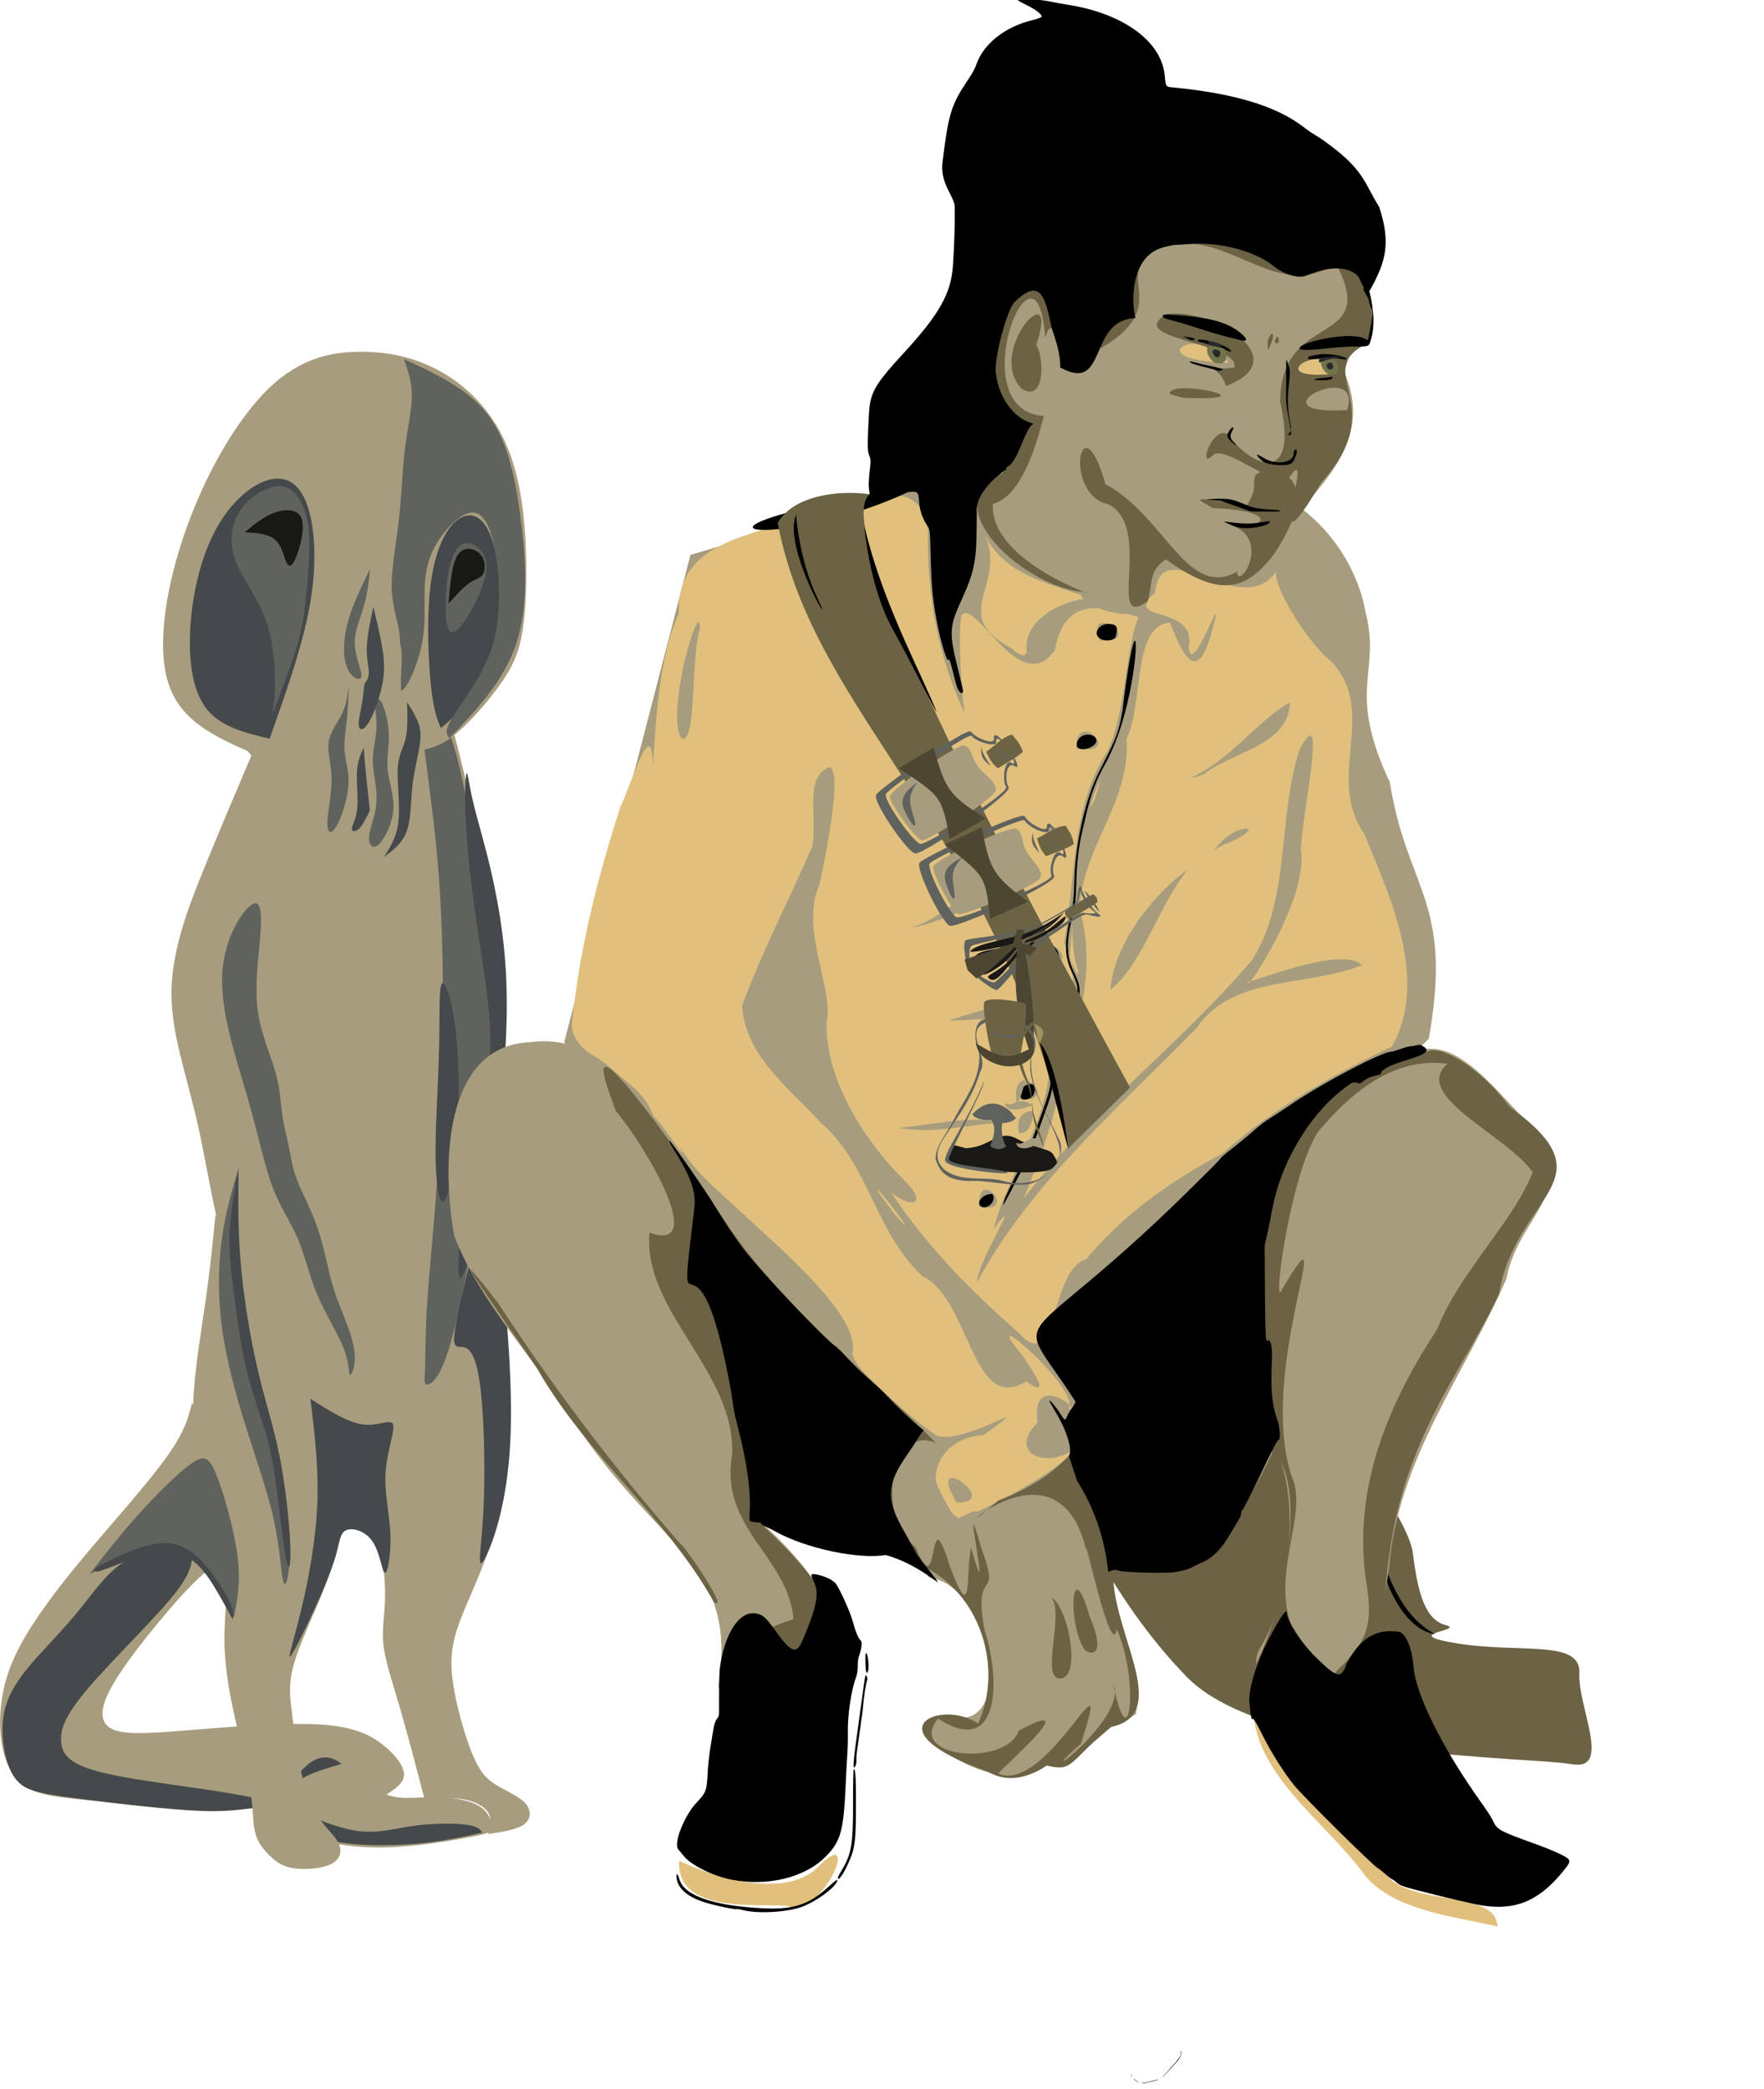 <?xml version="1.0" encoding="UTF-8" standalone="no"?>
<!-- Created with Inkscape (http://www.inkscape.org/) -->

<svg
   width="377.892mm"
   height="447.457mm"
   viewBox="0 0 377.892 447.457"
   version="1.1"
   id="svg4770"
   inkscape:version="1.3 (0e150ed6c4, 2023-07-21)"
   sodipodi:docname="faustroll_nightspore.svg"
   xmlns:inkscape="http://www.inkscape.org/namespaces/inkscape"
   xmlns:sodipodi="http://sodipodi.sourceforge.net/DTD/sodipodi-0.dtd"
   xmlns="http://www.w3.org/2000/svg"
   xmlns:svg="http://www.w3.org/2000/svg">
  <sodipodi:namedview
     id="namedview4772"
     pagecolor="#505050"
     bordercolor="#eeeeee"
     borderopacity="1"
     inkscape:pageshadow="0"
     inkscape:pageopacity="0"
     inkscape:pagecheckerboard="0"
     inkscape:document-units="mm"
     showgrid="false"
     fit-margin-top="0"
     fit-margin-left="0"
     fit-margin-right="0"
     fit-margin-bottom="0"
     inkscape:zoom="0.35192949"
     inkscape:cx="873.75457"
     inkscape:cy="920.63896"
     inkscape:window-width="741"
     inkscape:window-height="1415"
     inkscape:window-x="0"
     inkscape:window-y="0"
     inkscape:window-maximized="1"
     inkscape:current-layer="g4543"
     inkscape:showpageshadow="0"
     inkscape:deskcolor="#d1d1d1" />
  <defs
     id="defs4767" />
  <g
     inkscape:label="Layer 1"
     inkscape:groupmode="layer"
     id="layer1"
     transform="translate(9.967,195.673)">
    <g
       transform="matrix(0.57,0,0,0.57,-55.17,-1009.757)"
       id="g4521">
      <path
         d="m 151.495,1955.258 c -1.31,5.317 -2.619,10.634 -9.295,20.051 -6.675,9.416 -18.716,22.933 -28.04,33.916 -9.324,10.983 -15.932,19.433 -21.293,27.464 -5.361,8.031 -9.468,15.627 -11.644,23.987 -2.177,8.36 -2.419,17.476 -0.892,24.637 1.527,7.161 4.824,12.366 10.321,15.184 5.497,2.817 13.195,3.248 24.001,4.421 10.805,1.174 24.717,3.09 37.172,3.437 12.455,0.347 23.453,-0.876 34.451,-2.098 -1.622,2.45 -3.244,4.9 -1.024,7.323 2.22,2.423 8.279,4.82 15.658,6.524 7.379,1.704 16.077,2.715 26.493,2.183 10.416,-0.531 22.549,-2.605 29.108,-3.878 6.559,-1.273 7.544,-1.745 7.594,-3.608 0.05,-1.863 -0.835,-5.119 -3.84,-7.351 -3.005,-2.232 -8.097,-3.432 -13.493,-3.78 -5.395,-0.348 -11.148,0.167 -14.902,0.121 -3.754,-0.046 -5.546,-0.65 -7.337,-1.254 3.298,-2.154 6.597,-4.308 6.619,-7.506 0.022,-3.199 -3.252,-7.468 -7.938,-11.175 -4.686,-3.708 -10.794,-6.865 -23.699,-7.652 -12.905,-0.788 -32.605,0.795 -47.375,1.995 -14.77,1.2 -24.609,2.018 -29.815,0.085 -5.206,-1.933 -5.778,-6.616 -2.27,-13.911 3.508,-7.295 11.096,-17.199 19.118,-26.88 8.022,-9.681 16.478,-19.138 23.439,-22.703 6.962,-3.564 12.427,-1.236 17.893,1.092 0,0 -29.012,-60.624 -29.012,-60.624 z"
         fill="#a79d7e"
         id="path4449" />
      <g
         fill="#45494b"
         id="g4457">
        <path
           d="m 142.958,2029.528 c 7.787,-9.206 8.232,-12.867 8.677,-16.528 -3.446,-1.334 -6.892,-2.667 -11.779,-2.413 -4.888,0.254 -11.216,2.097 -16.739,6.554 -5.522,4.457 -10.238,11.528 -16.087,18.491 -5.85,6.963 -12.833,13.819 -17.648,19.763 -4.815,5.944 -7.46,10.977 -8.537,16.401 -1.077,5.424 -0.589,11.211 0.509,15.952 1.098,4.741 2.803,8.421 5.598,10.776 2.795,2.354 6.649,3.375 15.966,4.729 9.317,1.353 24.08,3.034 35.123,4.133 11.042,1.098 18.363,1.614 25.566,1.276 7.203,-0.338 14.288,-1.529 21.374,-2.719 -7.353,-1.641 -14.704,-3.282 -27.67,-5.221 -12.966,-1.938 -31.546,-4.174 -41.965,-7.088 -10.419,-2.915 -12.677,-6.51 -13.055,-10.856 -0.379,-4.346 1.122,-9.442 9.438,-19.366 8.315,-9.925 23.445,-24.677 31.232,-33.884 z"
           id="path4451" />
        <path
           d="m 195.388,2090.921 c 2.961,-2.321 5.617,-2.577 7.614,-2.217 1.996,0.36 3.331,1.335 4.666,2.311 -4.866,1.429 -9.731,2.857 -13.36,4.69 -3.628,1.833 -6.018,4.071 -5.581,2.997 0.437,-1.074 3.7,-5.46 6.661,-7.78 z"
           id="path4453" />
        <path
           d="m 260.594,2116.842 c -0.807,-1.193 -1.612,-2.384 -6.042,-2.977 -4.429,-0.593 -12.481,-0.584 -19.6,0.399 -7.119,0.983 -13.303,2.941 -20.943,1.978 -7.64,-0.963 -16.674,-4.822 -25.739,-8.693 2.063,3.393 4.126,6.787 7.903,9.201 3.777,2.414 9.269,3.851 16.818,4.468 7.549,0.617 17.156,0.416 25.433,-0.45 8.277,-0.866 15.223,-2.396 22.169,-3.926 z"
           id="path4455" />
      </g>
      <path
         d="m 253.295,1898.855 c -5.676,11.92 -17.029,35.759 -23.427,53.631 -6.398,17.872 -7.842,29.775 -7.738,41.635 0.105,11.86 1.758,23.676 1.889,32.039 0.131,8.363 -1.281,13.352 -0.659,19.662 0.622,6.31 3.268,13.979 6.187,23.947 2.919,9.968 6.111,22.233 9.303,34.5 4.989,-0.362 9.979,-0.723 14.31,0 4.332,0.725 8.056,2.559 9.541,4.928 1.485,2.369 0.767,5.245 0.044,8.14 5.403,-0.784 10.807,-1.569 13.541,-3.617 2.734,-2.048 2.801,-5.36 0.37,-8.001 -2.431,-2.641 -7.359,-4.61 -11.033,-6.901 -3.674,-2.291 -6.092,-4.904 -8.88,-11.744 -2.788,-6.84 -5.945,-17.908 -7.195,-26.508 -1.25,-8.6 -0.593,-14.731 2.716,-23.517 3.309,-8.786 9.271,-20.225 12.944,-33.891 3.673,-13.666 5.054,-29.526 5.414,-42.851 0.36,-13.325 -0.305,-24.007 -1.097,-33.132 -0.791,-9.125 -1.708,-16.67 -3,-23.904 -1.292,-7.233 -2.959,-14.154 -4.146,-20.047 -1.188,-5.894 -1.896,-10.76 -2.385,-9.97 -0.488,0.79 -0.756,7.235 -0.89,10.457 -0.134,3.222 -0.134,3.222 -5.81,15.142 z"
         fill="#a79d7e"
         id="path4459" />
      <path
         d="m 173.755,1712.169 c -5.439,12.797 -10.878,25.594 -16.919,40.327 -6.041,14.734 -12.683,31.403 -13.07,47.447 -0.387,16.043 5.481,31.459 9.792,50.507 4.311,19.047 7.065,41.724 14.249,58.282 7.184,16.558 18.796,26.995 25.871,41.229 7.076,14.234 9.615,32.263 11.886,39.468 2.271,7.206 4.272,3.589 6.502,3.746 2.23,0.157 4.66,4.044 7.823,-3.733 3.162,-7.777 7.043,-27.239 14.426,-44.657 7.383,-17.418 18.266,-32.789 22.494,-46.951 4.228,-14.162 1.801,-27.115 -1.435,-46.245 -3.236,-19.13 -7.28,-44.436 -7.814,-62.644 -0.534,-18.208 2.442,-29.315 4.991,-36.322 2.55,-7.007 4.673,-9.912 4.072,-17.74 -0.601,-7.828 -3.928,-20.58 -7.254,-33.33 0,0 -80.026,4.943 -80.026,4.943 0,0 4.411,5.674 4.411,5.674 z"
         fill="#a79d7e"
         id="path4461" />
      <path
         d="m 176.913,1782.228 c 0.741,-8.389 1.067,-15.998 -2.479,-14.373 -3.546,1.625 -10.964,12.484 -11.635,26.69 -0.671,14.206 5.403,31.756 9.522,46.032 4.119,14.276 6.282,25.277 9.305,33.391 3.023,8.114 6.905,13.342 9.604,19.668 2.699,6.326 4.215,13.75 7.321,21.106 3.106,7.356 7.803,14.645 9.967,20.247 2.164,5.602 1.795,9.533 2.333,9.855 0.538,0.323 1.981,-2.954 1.804,-7.19 -0.177,-4.236 -1.976,-9.431 -3.692,-13.822 -1.716,-4.391 -3.457,-8.216 -5.006,-13.922 -1.549,-5.707 -2.986,-13.562 -5.374,-20.467 -2.388,-6.905 -5.741,-12.934 -7.624,-17.813 -1.883,-4.878 -2.294,-8.606 -3.066,-12.432 -0.771,-3.826 -1.903,-7.751 -2.525,-12.22 -0.623,-4.469 -0.739,-9.598 -2.572,-16.025 -1.833,-6.428 -5.385,-14.212 -6.582,-22.689 -1.198,-8.477 -0.041,-17.646 0.7,-26.035 z"
         fill="#60625d"
         id="path4463" />
      <path
         d="m 255.442,1734.238 c -1.273,-7.017 -2.501,-15.923 -6.009,-27.155 -3.508,-11.232 -9.289,-24.765 -11.483,-24.656 -2.194,0.109 -0.795,13.871 1.001,28.272 1.796,14.4 3.991,29.455 5.288,46.958 1.297,17.503 1.698,37.455 1.475,57.681 -0.223,20.226 -1.071,40.724 -2.281,58.264 -1.21,17.54 -2.782,32.121 -3.536,43.525 -0.753,11.404 -0.687,19.631 -0.833,24.594 -0.146,4.963 -0.502,6.662 0.672,6.75 1.174,0.088 3.879,-1.434 6.812,-9.162 2.933,-7.728 6.094,-21.662 9.553,-40.479 3.46,-18.817 7.218,-42.514 9.274,-62.021 2.056,-19.507 2.41,-34.823 1.122,-48.344 -1.288,-13.521 -4.22,-25.245 -6.343,-33.667 -2.124,-8.423 -3.439,-13.543 -4.712,-20.56 z"
         fill="#60625d"
         id="path4465" />
      <g
         transform="translate(58.294,1537.06)"
         id="g4483">
        <path
           d="M 114.745,173.678 C 101.687,167.874 88.629,162.07 84.146,147.481 79.663,132.891 83.756,109.517 91.616,88.14 99.476,66.762 111.102,47.382 122.585,36.561 c 11.483,-10.821 22.822,-13.081 33.155,-13.224 10.333,-0.143 19.609,1.822 28.046,5.937 8.437,4.115 16.01,10.376 21.735,18.564 5.725,8.188 9.602,18.304 11.603,32.099 2.001,13.795 2.125,31.27 0.969,42.909 -1.156,11.64 -3.593,17.445 -8.306,24.339 -4.713,6.894 -11.703,14.878 -17.445,19.703 -5.742,4.825 -10.347,6.533 -23.072,7.139 -12.725,0.605 -33.625,0.128 -54.524,-0.349 z"
           fill="#a79d7e"
           id="path4467" />
        <path
           d="m 186.731,164.738 c 8.01,-6.827 16.019,-13.655 19.693,-26.658 3.674,-13.004 3.012,-32.184 -0.012,-42.69 -3.024,-10.507 -8.41,-12.339 -13.096,-9.148 -4.686,3.191 -8.67,11.406 -10.349,23.701 -1.678,12.295 -1.051,28.667 -0.04,38.48 1.012,9.813 2.407,13.063 3.803,16.315 z"
           fill="#45494b"
           id="path4469" />
        <path
           d="m 122.332,168.731 c -9.349,-2.239 -18.697,-4.478 -24.013,-11.629 -5.315,-7.151 -6.596,-19.214 -5.688,-31.539 0.907,-12.325 4.003,-24.912 8.987,-34.505 4.984,-9.593 11.857,-16.19 18.201,-18.818 6.345,-2.628 12.16,-1.285 15.719,6.39 3.559,7.676 4.863,21.683 2.286,37.756 -2.577,16.072 -9.034,34.208 -15.492,52.344 z"
           fill="#45494b"
           id="path4471" />
        <path
           d="m 136.239,112.99 c 0.645,-7.057 1.405,-15.848 0.795,-22.472 -0.61,-6.624 -2.598,-11.095 -5.022,-13.779 -2.424,-2.683 -5.231,-3.566 -9.182,-2.396 -3.952,1.17 -8.967,4.37 -11.942,9.207 -2.975,4.836 -3.883,11.291 -1.494,17.949 2.389,6.658 8.075,13.518 11.221,21.803 3.146,8.285 3.753,17.996 3.756,24.36 0.003,6.364 -0.598,9.381 -1.198,12.399 3.788,-9.791 7.577,-19.581 9.735,-27.137 2.159,-7.556 2.687,-12.878 3.332,-19.935 z"
           fill="#60625d"
           id="path4473" />
        <path
           d="m 189.137,126.412 c -1.056,-3.765 -0.826,-12.469 0.179,-18.842 1.005,-6.373 2.785,-10.413 5.117,-11.787 2.331,-1.374 5.212,-0.083 7.146,2.12 1.934,2.203 2.923,5.315 1.656,10.437 -1.266,5.122 -4.82,12.323 -7.76,16.493 -2.94,4.17 -5.282,5.344 -6.338,1.579 z"
           fill="#60625d"
           id="path4475" />
        <path
           d="m 131.952,101.282 c 1.606,-3.511 3.76,-11.271 2.445,-15.131 -1.315,-3.86 -6.1,-3.82 -10.243,-2.338 -4.142,1.482 -7.64,4.406 -11.138,7.33 4.317,0.281 8.634,0.561 11.172,2.606 2.537,2.045 3.283,5.79 4.19,8.048 0.907,2.257 1.967,2.995 3.574,-0.516 z"
           fill="#181913"
           id="path4477" />
        <path
           d="m 189.582,117.949 c 0.639,-7.601 1.278,-15.201 3.612,-18.482 2.334,-3.281 6.295,-2.259 8.308,-0.054 2.013,2.205 2.044,5.583 1.126,7.319 -0.919,1.736 -2.784,1.831 -5.118,3.427 -2.333,1.596 -5.131,4.693 -7.928,7.79 z"
           fill="#181913"
           id="path4479" />
        <path
           d="m 189.969,168.511 c 10.386,-10.897 20.772,-21.794 25.328,-36.361 4.556,-14.567 3.282,-32.803 1.1,-48.365 -2.182,-15.562 -5.273,-28.448 -12.69,-37.623 -7.416,-9.174 -19.158,-14.636 -30.899,-20.097 1.526,4.295 3.053,8.592 2.986,14.112 -0.066,5.52 -1.725,12.265 -2.664,20.145 -0.939,7.88 -1.158,16.893 -2.208,26.177 -1.05,9.283 -2.931,18.836 -2.693,26.073 0.238,7.237 2.594,12.156 3.047,17.928 0.453,5.772 -0.995,12.396 -1.071,16.348 -0.076,3.953 1.218,5.234 3.33,2.253 2.111,-2.981 5.049,-10.244 6.247,-17.079 1.198,-6.836 0.66,-13.254 0.809,-19.172 0.149,-5.918 0.986,-11.334 4.263,-17.022 3.277,-5.688 8.995,-11.645 13.29,-12.057 4.295,-0.412 7.147,4.688 8.917,14.264 1.769,9.576 2.444,23.543 -0.707,34.881 -3.151,11.339 -11.807,22.102 -15.175,27.591 -3.368,5.489 -2.29,6.746 -1.21,8.004 z"
           fill="#60625d"
           id="path4481" />
      </g>
      <path
         d="m 160.295,1884.607 c -0.965,9.77 -1.93,19.541 -3.563,31.157 -1.633,11.617 -3.932,25.079 -4.629,35.909 -0.697,10.829 0.209,19.025 2.914,29.092 2.705,10.068 7.208,22.007 8.71,32.785 1.502,10.778 0.004,20.396 -0.077,29.609 -0.081,9.213 1.257,18.02 3.361,27.881 2.104,9.861 4.975,20.776 6.25,28.766 1.275,7.989 0.955,13.053 1.895,16.89 0.939,3.837 3.136,6.446 5.414,8.695 2.278,2.249 4.637,4.138 9.002,4.825 4.365,0.687 10.735,0.172 14.226,-1.607 3.491,-1.78 4.103,-4.825 2.828,-7.642 -1.275,-2.816 -4.3,-5.291 -6.934,-8.868 -2.634,-3.576 -4.806,-8.197 -6.517,-15.12 -1.712,-6.922 -2.962,-16.145 -3.88,-23.043 -0.918,-6.899 -1.509,-11.51 -0.317,-17.303 1.192,-5.793 4.159,-12.769 7.889,-21.358 3.73,-8.589 8.219,-18.781 9.65,-29.424 1.431,-10.643 -0.196,-21.738 -3.653,-33.75 -3.456,-12.012 -8.741,-24.942 -16.141,-39.677 -7.4,-14.735 -16.914,-31.276 -26.428,-47.817 z"
         fill="#a79d7e"
         id="path4485" />
      <g
         transform="translate(58.294,1537.06)"
         id="g4503">
        <path
           d="m 151.529,115.421 c -1.308,-0.249 -3.709,3.815 -3.99,8.849 -0.281,5.034 1.556,11.037 2.864,11.285 1.308,0.249 2.087,-5.257 2.369,-10.29 0.282,-5.033 0.066,-9.595 -1.242,-9.844 z"
           fill="#a79d7e"
           id="path4487" />
        <path
           d="m 160.174,104.807 c -0.573,4.898 -1.147,9.797 -2.514,14.475 -1.367,4.678 -3.527,9.137 -3.318,13.981 0.209,4.844 2.806,10.116 2.468,12.098 -0.338,1.982 -3.602,0.697 -5.254,-3.088 -1.652,-3.785 -1.69,-10.101 0.015,-16.762 1.705,-6.661 5.154,-13.683 8.602,-20.704 z"
           fill="#60625d"
           id="path4489" />
        <path
           d="m 164.441,155.081 c 1.11,2.066 2.549,7.246 2.71,11.966 0.161,4.719 -0.915,8.827 -0.43,13.444 0.485,4.617 2.552,9.668 2.1,15.073 -0.451,5.405 -3.42,11.166 -5.647,13.057 -2.227,1.891 -3.738,-0.119 -3.431,-3.361 0.306,-3.242 2.432,-7.759 2.751,-12.699 0.319,-4.94 -1.161,-10.309 -1.346,-14.766 -0.186,-4.457 0.947,-8.07 1.266,-11.697 0.319,-3.627 -0.164,-7.307 -0.647,-10.985 0.781,-1.049 1.563,-2.098 2.673,-0.032 z"
           fill="#60625d"
           id="path4491" />
        <path
           d="m 161.327,119.143 c 1.132,4.732 2.264,9.466 3.095,13.991 0.832,4.525 1.364,8.842 0.443,14.26 -0.921,5.419 -3.296,11.939 -5.225,15.151 -1.929,3.212 -3.414,3.115 -3.761,1.541 -0.347,-1.574 0.445,-4.626 0.982,-7.531 0.538,-2.905 0.824,-5.693 1.108,-8.466 0.831,-1.075 1.663,-2.151 1.647,-4.224 -0.016,-2.073 -0.894,-5.198 -0.751,-9.485 0.144,-4.287 1.302,-9.763 2.461,-15.238 z"
           fill="#45494b"
           id="path4493" />
        <path
           d="m 152.16,148.391 c -0.179,4.528 -0.358,9.057 -0.804,13.32 -0.446,4.263 -1.159,8.261 -0.793,12.086 0.366,3.825 1.809,7.476 1.385,12.752 -0.424,5.275 -2.715,12.174 -4.596,15.266 -1.881,3.092 -3.354,2.377 -3.306,-1.449 0.048,-3.826 1.619,-10.763 1.591,-16.408 -0.028,-5.645 -1.699,-10.117 -1.108,-13.992 0.591,-3.875 3.422,-7.21 5.067,-10.716 1.645,-3.506 2.104,-7.183 2.564,-10.859 z"
           fill="#60625d"
           id="path4495" />
        <path
           d="m 178.857,170.378 c 0.506,-4.012 -0.077,-6.396 -1.067,-8.685 -0.99,-2.29 -2.386,-4.486 -3.782,-6.682 0.143,5.04 0.286,10.08 -0.556,13.699 -0.842,3.619 -2.669,5.818 -2.968,11.093 -0.299,5.275 0.929,13.624 0.302,19.724 -0.627,6.101 -3.049,9.862 -5.502,13.669 3.472,-2.568 6.943,-5.135 8.59,-9.705 1.646,-4.57 1.466,-11.211 2.174,-17.335 0.708,-6.125 2.304,-11.766 2.81,-15.778 z"
           fill="#45494b"
           id="path4497" />
        <path
           d="m 167.022,138.452 c -0.315,4.521 -0.801,10.06 -0.49,13.664 0.311,3.604 1.412,5.263 1.747,7.854 0.335,2.591 -0.1,6.109 0.489,6.768 0.588,0.659 2.199,-1.541 2.768,-5.357 0.57,-3.816 0.098,-9.25 0.154,-14.194 0.056,-4.944 0.644,-9.436 0.055,-12.731 -0.59,-3.296 -2.356,-5.415 -3.311,-4.722 -0.955,0.693 -1.098,4.197 -1.413,8.719 z"
           fill="#a79d7e"
           id="path4499" />
        <path
           d="m 157.701,172.071 c -1.164,2.536 -2.328,5.073 -2.547,9.138 -0.219,4.066 0.511,9.697 0.114,13.683 -0.396,3.986 -1.936,6.374 -2.008,7.619 -0.072,1.244 1.308,1.359 2.677,0.038 1.369,-1.321 2.725,-4.077 4.082,-6.834 -0.559,-5.093 -1.119,-10.185 -1.505,-14.126 -0.386,-3.941 -0.6,-6.73 -0.813,-9.519 z"
           fill="#45494b"
           id="path4501" />
      </g>
      <path
         d="m 245.232,1798.078 c -1.022,2.11 -0.6,12.573 -0.943,25.598 -0.343,13.024 -1.451,28.609 -1.273,39.872 0.178,11.263 1.641,18.204 3.449,15.648 1.807,-2.557 3.967,-14.652 4.811,-28.024 0.844,-13.373 0.378,-28.044 -1.089,-38.501 -1.466,-10.458 -3.933,-16.702 -4.955,-14.592 z"
         fill="#45494b"
         id="path4505" />
      <path
         d="m 254.358,1737.121 c 0.565,10.457 2.121,24.669 4.246,39.021 2.125,14.353 4.839,28.953 4.988,42.445 0.149,13.492 -2.256,25.928 -4.613,37.013 -2.357,11.085 -4.665,20.819 -6.111,31.845 -1.446,11.026 -2.03,23.344 -0.026,20.71 2.005,-2.634 6.609,-20.264 9.875,-36.424 3.265,-16.16 5.197,-30.873 6.224,-44.693 1.027,-13.82 1.15,-26.745 0.116,-39.086 -1.035,-12.341 -3.227,-24.097 -5.611,-34.137 -2.385,-10.04 -4.988,-18.45 -6.487,-24.924 -1.499,-6.473 -1.905,-11.053 -2.322,-9.991 -0.417,1.061 -0.843,7.764 -0.278,18.221 z"
         fill="#45494b"
         id="path4507" />
      <path
         d="m 168.68,1868.202 c -2.313,7.786 -4.627,15.573 -5.953,25.226 -1.326,9.653 -1.666,21.172 -0.016,33.544 1.65,12.372 5.288,25.597 9.203,38.039 3.916,12.443 8.12,24.135 10.407,34.817 2.288,10.681 2.664,20.367 3.518,22.882 0.853,2.514 2.198,-2.194 2.295,-9.438 0.097,-7.244 -1.046,-17.048 -2.722,-26.746 -1.676,-9.698 -3.885,-19.289 -6.332,-29.457 -2.447,-10.168 -5.138,-20.943 -7.116,-31.523 -1.978,-10.579 -3.246,-20.977 -3.675,-30.504 -0.429,-9.527 -0.019,-18.184 0.391,-26.84 z"
         fill="#60625d"
         id="path4509" />
      <path
         d="m 168.984,1866.849 c -0.162,11.813 -0.324,23.627 0.87,36.97 1.194,13.343 3.742,28.216 6.525,39.987 2.783,11.77 5.799,20.437 8.03,31.701 2.231,11.264 3.677,25.126 3.988,33.322 0.311,8.196 -0.512,10.726 -1.642,4.982 -1.13,-5.743 -2.567,-19.759 -3.924,-29.336 -1.356,-9.577 -2.632,-14.714 -4.603,-20.87 -1.971,-6.156 -4.639,-13.332 -6.743,-22.795 -2.104,-9.463 -3.645,-21.212 -4.68,-29.851 -1.035,-8.639 -1.574,-14.276 -1.127,-21.109 0.447,-6.833 1.876,-14.917 3.304,-23.001 z"
         fill="#45494b"
         id="path4511" />
      <path
         d="m 195.976,1953.813 c 1.57,12.966 3.14,25.933 2.572,39.628 -0.568,13.694 -3.274,28.116 -5.9,39.11 -2.625,10.994 -5.17,18.558 -4.361,18.177 0.809,-0.381 4.971,-8.707 8.65,-16.652 3.68,-7.945 6.877,-15.508 8.473,-20.977 1.596,-5.469 1.589,-8.845 4.006,-9.904 2.417,-1.06 7.256,0.198 10.035,4.467 2.779,4.269 3.499,11.55 4.531,11.596 1.032,0.046 2.377,-7.142 2.047,-14.686 -0.331,-7.544 -2.337,-15.445 -1.807,-23.255 0.53,-7.811 3.596,-15.53 2.818,-17.858 -0.778,-2.329 -5.401,0.734 -11.219,0.025 -5.818,-0.709 -12.832,-5.19 -19.846,-9.671 z"
         fill="#45494b"
         id="path4513" />
      <path
         d="m 261.732,1878.386 c 2.17,7.729 4.341,15.459 6.105,28.456 1.764,12.997 3.123,31.262 3.441,45.456 0.318,14.193 -0.405,24.314 -1.662,32.948 -1.257,8.633 -3.047,15.779 -5.085,21.55 -2.038,5.771 -4.323,10.167 -4.782,8.377 -0.459,-1.79 0.914,-9.805 1.395,-22.767 0.481,-12.961 0.074,-30.887 -1.175,-41.833 -1.249,-10.946 -3.341,-14.911 -5.58,-15.892 -2.239,-0.981 -4.623,1.025 -4.422,-3.761 0.201,-4.786 2.989,-16.363 5.38,-26.251 2.392,-9.888 4.388,-18.086 6.384,-26.284 z"
         fill="#45494b"
         id="path4515" />
      <path
         d="m 167.242,2035.864 c -3.472,-7.436 -6.944,-14.87 -11.683,-19.934 -4.74,-5.063 -10.747,-7.753 -18.059,-6.721 -7.312,1.032 -15.928,5.785 -24.544,10.538 5.611,-7.247 11.221,-14.495 18.096,-22.161 6.875,-7.666 15.013,-15.751 20.019,-19.328 5.005,-3.576 6.876,-2.645 9.69,4.457 2.814,7.101 6.571,20.372 7.808,30.258 1.238,9.886 -0.044,16.388 -1.325,22.89 z"
         fill="#60625d"
         id="path4517" />
      <path
         d="m 116.879,2018.51 c 2.711,-0.783 8.773,-3.396 13.622,-4.981 4.848,-1.584 8.482,-2.14 11.61,-2.071 3.128,0.069 5.749,0.762 8.256,2.285 2.507,1.522 4.899,3.872 7.607,7.838 2.709,3.966 5.734,9.545 8.76,15.125 0.389,-1.435 0.777,-2.87 -1.432,-7.287 -2.209,-4.417 -7.018,-11.815 -11.702,-16.128 -4.684,-4.313 -9.245,-5.54 -14.084,-5.163 -4.839,0.377 -9.964,2.363 -14.022,4.142 -4.058,1.779 -7.052,3.354 -10.046,4.928 -0.64,1.047 -1.28,2.095 1.431,1.311 z"
         fill="#45494b"
         id="path4519" />
    </g>
    <g
       transform="matrix(0.162,-0.002,0.002,0.162,42.782,-303.724)"
       id="g4677">
      <g
         transform="matrix(0.995,0.1,0.009,1.006,-25.516,-118.675)"
         id="g4663">
        <path
           d="m -1456.174,1078.655 h 227.33 v 111.93 h -227.33 z"
           fill="#e1c07e"
           fill-rule="evenodd"
           transform="scale(-1,1)"
           id="path4523" />
        <g
           transform="translate(3.8e-5,-9.6e-5)"
           id="g4529">
          <path
             d="m 1411.31,2522.553 c 0,0 101.227,117.689 106.525,167.482 5.298,49.794 13.673,85.874 41.522,90.689 27.848,4.815 -66.578,16.943 15.75,22.855 82.328,5.912 164.011,-19.93 160.718,24.866 -3.293,44.796 41.45,125.856 -12.958,120.797 -54.408,-5.059 -406.485,27.914 -509.717,-70.699 -103.232,-98.612 -151.769,-225.016 -151.769,-225.016 z"
             fill="#6c6244"
             id="path4525" />
          <path
             d="m 1545.183,2794.008 c -46.461,-21.331 -61.71,-73.319 -72.019,-107.998 -10.309,-34.679 5.656,103.244 72.019,107.998 z"
             id="path4527"
             sodipodi:nodetypes="csc" />
        </g>
        <g
           transform="matrix(-1,0,0,1,1995.788,-9.6e-5)"
           id="g4551">
          <g
             transform="matrix(-1,0,0,1,1995.788,0)"
             id="g4535">
            <path
               d="m 916.526,2705.363 c 49.06,-37.222 103.851,-70.063 149.358,-110.002 21.264,-46.203 26.119,-102.562 67.623,-136.237 139.9,-149.557 280.754,-299.391 420.062,-448.731 36.72,-184.262 -24.798,-192.622 -44.532,-332.915 -55.567,-118.034 -8.644,-141.825 -27.204,-219.891 -13.738,-86.891 -85.511,-156.71 -174.479,-162.03 -102.386,-10.65 -204.955,5.676 -306.836,-4.156 -138.338,51.365 -276.82,116.26 -415.158,167.624 -60.577,218.842 -121.154,437.683 -181.731,656.525 170.965,196.604 341.93,393.208 512.896,589.812 z"
               fill="#a79d7e"
               id="path4531" />
            <path
               d="m 675.485,3226.872 c 45.89,14.701 100.139,-112.436 47.092,-59.996 -47.166,58.379 -157.726,25.884 -189.244,12.938 -5.357,70.49 100.814,47.239 142.151,47.058 z m 944.362,-55.206 c -1.329,-49.565 -112.38,-15.189 -147.18,-55.594 -65.485,-56.587 -134.764,-114.314 -171.667,-194.724 7.603,85.09 96.123,134.86 144.56,199.072 37.927,42.884 120.207,43.103 174.287,51.246 z M 933.125,2685.845 c 40.212,0 108.41,-43.679 132.758,-90.483 -36.825,25.386 -83.447,8.473 -43.459,-33.931 -8.687,-66.81 60.13,-22.798 41.742,-21.454 16.562,-28.96 -122.951,-135.211 -61.35,-67.12 14.822,20.585 40.347,57.296 5.624,35.595 -73.202,51.01 -71.912,-101.809 -134.522,-126.117 -62.439,-52.241 -67.839,-141.584 -131.938,-191.241 -45.387,-45.54 -98.593,-80.986 -100.539,-144.691 28.497,-75.313 65.251,-143.975 97.395,-217.221 8.99,-37.977 -9.774,-90.209 25.246,-106.866 17.78,2.989 -6.468,113.748 -16.613,156.35 -27.642,59.458 16.254,135.766 5.997,178.049 -5.069,71.633 42.548,148.986 95.577,198.306 34.393,29.722 15.663,41.533 -14.553,20.602 44.958,66.001 103.943,120.89 165.587,169.846 50.572,53.531 42.678,-87.083 91.442,-104.663 50.572,-63.291 115.282,-113.564 183.967,-154.876 67.735,-64.913 148.008,-115.727 229.028,-161.037 49.801,-90.405 4.682,-190.578 -31.143,-276.706 -50.304,-70.283 21.753,-159.754 -37.175,-221.482 -39.484,-29.307 -80.257,-102.504 -71.713,-114.627 -47.463,72.752 -152.464,-41.376 -162.428,43.135 -46.341,43.346 55.309,9.715 43.43,66.684 1.317,48.787 55.477,-103.618 31.193,-22.943 -20.502,71.383 -38.215,39.056 -55.538,-6.367 -50.52,7.654 -37.214,110.748 -60.89,157.596 3.732,84.584 -62.948,148.452 -67.281,230.862 24.774,90.459 -15.381,171.511 -36.562,256.348 -7.327,40.802 -52.842,145.107 -44.877,128.798 92.017,-122.701 212.512,-220.728 309.257,-338.853 53.432,-85.278 37.414,-190.998 69.152,-282.663 41.66,-78.68 -2.893,103.563 -0.978,134.83 7.453,64.653 -83.665,200.538 -73.448,177.106 41.409,-16.291 127.729,-55.454 151.492,-35.316 -73.522,35.875 -171.32,26.915 -221.856,101.892 -106.077,114.75 -224.428,222.541 -299.634,361.079 2.533,-30.815 67.989,-131.647 23.818,-72.797 24.15,-85.579 88.822,-161.692 78.66,-255.3 20.989,-44.704 50.232,-77.305 23.183,-129.3 17.416,-86.857 13.414,-181.152 63.63,-258.581 25.054,-51.592 27.529,-143.409 44.836,-179.237 -56.286,-12.229 -97.615,-15.905 -112.349,53.029 -47.377,70.032 -105.422,-62.43 -123.562,-34.441 -6.266,39.299 0.538,153.161 5.597,135.924 -37.691,-75.297 -51.025,-159.362 -47.443,-242.894 -9.381,-89.087 -108.039,-18.313 -164.333,-5.9 -69.093,33.21 -171.48,47.339 -169.156,143.021 -29.518,59.925 -34.812,161.13 -39.062,204.858 1.335,-75.834 -31.887,33.458 -43.792,54.884 -32.39,95.553 -59.561,194.269 -71.101,293.919 -2.518,43.928 88.688,56.37 105.482,110.429 15.955,12.805 56.038,78.982 27.349,23.74 18.263,40.725 55.86,66.197 89.238,94.932 49.327,41.926 150.865,119.722 142.157,168.471 -7.576,17.943 73.882,79.788 109.408,101.503 39.461,8.514 145.036,-72.093 62.217,-6.394 -66.665,9.109 -88.211,82.248 -35.709,112.408 l 18.542,-10.692 z m -20.713,-9.774 c -42.873,-69.802 63.252,-3.978 0,0 z m 38.255,-392.071 c -1.465,-55.318 54.837,5.811 0,0 z M 846,2189.458 c 30.368,-5.055 107.316,-27.367 131.135,-18.034 -43.361,7.261 -86.724,22.11 -131.135,18.034 z m 162.762,-51.553 c -4.3,-55.403 53.288,-0.405 0,0 z m -94.095,-95.252 c 30.802,-12.844 179.151,-71.829 128.655,-22.273 -41.92,11.676 -85.664,16.392 -128.655,22.273 z m 216.783,-59.522 c 6.237,-65.577 68.182,-138.861 106.177,-167.041 -38.962,49.491 -63.869,131.334 -106.177,167.041 z m -84.344,-26.44 c -34.228,-59.052 62.308,-7.374 0,0 z M 868,1923.809 c 47.536,-12.936 121.39,-108.378 152.573,-72.725 -43.41,26.027 -132.516,72.096 -152.573,72.725 z m 183.648,-121.475 c -12.852,-59.413 65.608,-2.173 0,0 z m 225.135,-19.197 c 26.279,-36.605 73.927,-36.398 13.782,-6.201 2.673,-3.349 -28.782,18.364 -13.782,6.201 z M 568,1701.481 c -21.017,-30.075 29.703,-194.21 27.958,-146.024 -13.083,36.143 -7.362,155.042 -27.958,146.024 z m 675.333,-6.493 c 51.299,-25.194 96.683,-88.791 134.996,-111.005 -2.513,57.034 -78.799,71.488 -116.054,104.121 l -7.748,3.743 z m -150.139,-25.793 c -0.503,-54.897 65.819,5.753 0,0 z m 34.566,-144.658 c -21.765,-51.044 65.158,-4.829 0,0 z m -280.015,785.87 c -22.238,-30.393 -52.035,-60.592 -13.729,-12.192 0.21,1.268 27.681,31.455 13.729,12.192 z m 215.515,-274.265 c 1.525,-17.504 -14.83,38.668 0,0 z m 22.553,-85.714 c -6.327,-31.863 -0.116,-74.744 -6.686,-13.536 -3.926,8.054 18.3,52.385 6.686,13.536 z m 30.131,-216.178 c 24.759,-74.192 -21.562,45.346 0,0 z m -86.059,-187.833 c -5.653,-59.451 106.115,-92.153 102.732,-69.684 -51.971,-23.138 -122.564,-17.282 -154.735,-76.732 27.617,61.916 -50.883,108.453 30.552,144.087 4.767,4.106 20.16,15.566 21.451,2.329 z"
               fill="#e1c07e"
               stroke-width="1.333"
               id="path4533" />
          </g>
          <g
             stroke-width="1.333"
             id="g4543">
            <path
               d="m 1405.663,2946.653 c -30.963,-166.758 74.304,-172.363 183.058,-331.046 49.279,-78.59 122.017,-145.252 155.057,-232.265 14.771,-88.644 10.05,-249.362 -106.532,-264.083 -116.242,-25.714 -170.761,106.181 -231.716,179.408 -72.962,124.459 -203.615,211.943 -305.051,308.569 9.488,6.163 35.658,12.455 -17.626,94.127 -166.416,-93.714 -205.562,-130.229 -145.27,-198.651 -22.538,-72.205 -15.307,-30.007 -106.221,-190.789 -362.635,-232.954 -348.586,-375.576 -490.648,-229.378 -117.421,109.367 -15.374,136.896 4.947,234.788 57.601,130.372 149.425,249.366 164.433,394.882 70.201,432.405 210.373,171.484 173.573,119.969 -44.465,-72.004 -57.408,-216.229 -24.027,-263.697 41.63,90.751 101.034,183.676 217.051,174.939 29.355,35.231 -38.194,130.382 -25.951,190.255 15.779,10.812 9.94,11.164 33.413,19.931 63.198,60.622 65.83,50.47 85.467,56.067 67.44,69.247 252.727,-59.751 109.393,-51.032 -64.991,-13.506 -34.128,-177.389 42.873,-180.576 45.597,-62.199 184.546,-37.359 216.918,-49.075 -204.357,170.676 -53.146,329.465 66.859,217.655 z M 535.919,1141.921 c -47.705,111.622 76.844,178.219 116.038,265.787 33.346,33.828 75.964,22.974 118.414,-5.104 21.695,16.914 23.078,4.115 34.085,66.063 10.381,35.514 98.331,10.028 86.665,-6.145 201.29,-56.615 107.219,-136.234 96.43,-148.982 C 1096.939,804.292 414.019,813.623 535.919,1141.921 Z m 8.757,9.272 c -31.878,-101.299 148.499,9.165 0,0 z m 145.184,-7.618 c 31.527,-51.85 126.449,7.664 0,0 z"
               fill="#967d53"
               id="path4537"
               style="fill:#a79d7e;fill-opacity:1" />
            <path
               d="m 1303.433,2848.536 c 5.808,-82.649 95.987,-110.16 77.061,-209.24 -7.55,-109.432 115.692,-179.846 103.436,-282.956 -77.385,20.405 0.965,-110.735 41.467,-156.488 23.895,-63.85 41.141,-120.569 -124.078,105.356 -72.141,120.054 -194.032,201.564 -292.165,294.792 58.084,-21.34 83.675,106.957 29.969,139.487 -31.312,79.08 -16.365,-75.536 -44.701,20.513 -29.256,79.04 -20.849,11.312 -28.995,-26.266 -29.328,106.474 14.388,-104.672 -13.713,-0.472 -25.966,72 11.583,21.772 -1.515,105.609 -21.132,66.104 -17.14,169.375 63.909,123.882 44.158,55.239 -88.781,56.336 -107.044,6.433 -98.316,-60.23 38.974,65.416 28.055,59.13 -65.554,20.991 -159.82,-194.3 -110.224,-49.175 78.494,74.627 -65.903,-39.351 -44.588,-82.544 -20.073,105.859 -35.026,-9.519 -6.387,-72.239 8.368,43.37 41.159,-127.764 38.395,-101.024 37.416,-163.141 213.021,36.865 115.365,-54.888 -89.86,-40.067 -151.779,-115.895 -100.961,-151.644 46.131,-51.863 -34.417,-114.305 -94.918,-203.803 -100.725,-128.757 -240.565,-225.302 -391.589,-287.248 -24.729,-5.282 -73.296,25.718 -103.526,65.029 -135.605,86.506 -5.647,113.032 19.361,247.707 57.342,121.918 159.982,228.564 162.393,464.18 1.464,132.119 59.465,154.381 179.364,65.522 -48.526,-77.038 -84.178,-268.027 -34.111,-295.787 40.807,90.64 89.361,180.561 212.994,171.026 7.894,80.982 -77.143,184.926 7.462,210.186 58.312,50.739 50.243,63.919 86.808,58.309 34.625,25.211 60.261,24.312 78.71,14.665 157.562,-41.039 59.254,-91.08 11.337,-61.987 -35.662,-75.692 -7.339,-176.17 75.818,-203.267 47.567,-12.669 224.039,-43.908 201.022,-28.951 -273.315,233.541 169.869,195.694 -34.414,116.153 z m -721.995,3.797 c -42.818,-42.308 -49.069,-66.459 -39.722,-125.701 13.325,-121.541 -38.162,-234.996 -102.444,-334.679 -31.669,-77.898 -102.832,-147.873 -131.517,-217.601 32.847,-45.684 160.215,-86.832 110.373,-133.074 69.263,-3.06 125.776,46.632 167.917,97.237 39.997,41.981 74.784,257.066 57.956,218.151 -81.606,-137.608 36.802,108.696 -6.995,246.39 -25.138,51.028 46.75,153.525 -12.266,225.032 -8.297,5.742 -33.504,43.289 -43.3,24.245 z m 372.334,43.232 c 20.999,-4.161 -11.109,-89.133 6.795,-106.087 -24.57,12.185 -39.26,110.901 -6.795,106.087 z m -36.553,-40.233 c 22.696,-33.629 14.869,-127.726 -7.236,-45.765 -20.765,48.097 -3.682,53.466 7.236,45.765 z m 492.059,-20.734 c 60.447,-105.75 165.967,-179.639 227.812,-285.949 25.791,-37.874 143.599,-195.389 51.093,-83.129 -71.132,105.008 -149.686,204.109 -236.286,296.867 -9.242,6.084 -65.228,87.293 -42.618,72.211 z M 503.861,1101.905 c 78.753,44.049 -31.652,76.59 65.93,189.094 87.16,148.235 4.474,-58.239 40.755,-5.326 13.432,25.032 85.647,-35.977 101.981,-18.544 21.097,22.516 1.549,-36.871 -19.274,-30.031 -32.73,43.111 -94.303,60.755 -71.385,-48.242 -3.097,-122.271 -134.962,-80.98 -78.086,-188.563 86.501,64.976 154.585,-51.442 247.93,8.755 49.958,41.566 -50.696,78.113 121.707,160.259 2.652,-37.653 9.736,-69.703 19.084,-36.84 7.457,-157.978 116.455,105.536 4.05,102.694 11.046,39.374 31.094,107.167 70.236,121.866 6.463,76.486 -143.879,112.799 -121.362,104.973 79.541,4.663 207.894,-101.825 102.897,-149.004 C 1113.362,681.701 417.708,865.779 503.861,1101.905 Z m 29.383,90.389 c -25.39,-72.055 133.327,18.694 0,0 z m 13.173,-46.98 c 13.534,-46.645 106.199,21.162 0,0 z m 306.104,198.726 c 61.906,-6.809 34.486,-139.14 3.951,-26.202 -78.47,35.153 -104.875,142.329 -172.393,100.024 -1.065,27.506 -52.678,-54.345 14.843,-62.239 -48.005,8.22 -83.644,-23.768 15.926,-18.766 14.312,-8.829 43.648,-14.712 -45.363,-7.242 -16.742,-25.396 -7.224,-29.435 -12.992,-41.187 -14.117,-16.408 -99.531,-16.919 -22.23,101.777 40.943,56.258 78.633,61.103 143.926,19.583 24.026,16.761 17.948,34.18 25.49,57.143 56.86,45.356 -9.612,-96.876 48.843,-122.892 z m 112.908,-142.417 c 47.338,-46.002 -56.173,-159.869 -20.851,-59.264 -10.303,15.784 -10.247,76.303 20.851,59.264 z m -197.173,-10.001 c 3.62,-20.376 -133.306,-3.686 -28.184,2.851 l 11.568,0.529 z m -75.075,-17.155 c 10.005,-29.432 33.638,-16.138 -11.593,-25.344 -7.354,-34.098 148.825,-24.255 88.137,-62.45 -56.104,-13.771 -173.326,42.586 -76.544,87.794 z m -56.917,-52.209 c 5.602,-19.93 -18.051,-36.904 0,0 z m -8.863,-10.444 c -3.848,-20.789 -10.47,5.018 0,0 z"
               fill="#6c6244"
               id="path4539"
               sodipodi:nodetypes="cccccccccccccccccccccccccccccccccccccccccccccccccccccccccccsccccccccccccccccccccccccccccccccccccccccc" />
            <path
               style="display:inline"
               d="m 866.396,3410.107 c -0.033,-1.296 0.19,-1.74 0.488,-0.971 0.241,0.622 0.173,1.53 -0.145,1.938 -0.281,0.36 -0.311,0.278 -0.343,-0.967 z"
               id="path34" />
            <path
               style="display:inline"
               d="m 825.143,3408.233 c -0.644,-0.519 -5.554,-5.796 -6.785,-7.292 -0.344,-0.418 -1.238,-1.45 -1.988,-2.293 -0.75,-0.844 -2.916,-3.383 -4.813,-5.643 -1.897,-2.26 -3.932,-4.598 -4.522,-5.196 -4.448,-4.505 -7.918,-12.021 -7.017,-15.198 0.367,-1.294 0.483,-0.966 0.549,1.545 0.05,1.896 0.159,2.588 0.576,3.638 0.845,2.133 4.353,7.382 6.599,9.874 1.956,2.171 7.477,8.711 11.772,13.946 1.149,1.4 3.08,3.545 4.291,4.766 2.117,2.135 2.717,2.964 1.339,1.854 z"
               id="path33" />
            <path
               style="display:inline;stroke-width:8.648"
               d="m 395.91,3145.683 c 12.389,-0.867 47.251,-5.943 86.793,-12.636 17.484,-2.959 22.04,-4.28 26.059,-7.553 2.679,-2.182 5.456,-3.917 6.173,-3.854 0.717,0.065 4.4,-2.443 8.186,-5.567 3.786,-3.124 8.293,-6.323 10.016,-7.108 6.878,-3.136 97.368,-85.739 109.608,-100.054 13.001,-15.206 29.243,-40.127 40.072,-61.486 9.552,-18.84 11.683,-22.03 13.747,-20.579 0.923,0.649 1.841,-5.708 3.126,-21.64 1.296,-16.08 -11.472,-55.519 -27.961,-86.365 -15.711,-29.391 -24.499,-42.407 -24.366,-36.086 0.215,10.207 -18.525,38.272 -36.358,54.446 -28.993,26.296 -34.261,27.021 -41.737,5.739 -22.862,-42.955 -47.111,-49.222 -71.643,-47.989 -9.193,3.662 -15.892,20.954 -17.337,44.753 -2.227,36.672 -37.312,105.745 -87.672,172.604 -5.753,7.637 -11.808,16.782 -13.455,20.321 -5.46,11.73 -7.418,12.643 -55.373,25.811 -24.925,6.844 -41.098,12.853 -44.163,16.407 -2.601,3.015 -1.037,5.942 11.143,20.849 31.313,38.325 62.178,52.999 105.144,49.991 z"
               id="path32"
               sodipodi:nodetypes="csscsscssssssccsssssccc" />
            <path
               style="display:inline"
               d="m 857.882,3418.347 c 1.36,-1.033 6.001,-3.955 6.246,-3.933 0.407,0.036 -0.347,0.736 -1.66,1.539 -0.637,0.39 -1.42,0.881 -1.741,1.091 -2.22,1.456 -4.301,2.409 -2.845,1.303 z"
               id="path31" />
            <path
               style="display:inline"
               d="m 849.08,3418.59 c -1.518,-0.405 -3.077,-0.862 -3.464,-1.016 -0.387,-0.154 -1.386,-0.479 -2.219,-0.724 -2.277,-0.667 -11.273,-3.783 -11.613,-4.022 -0.163,-0.115 -0.223,-0.279 -0.132,-0.364 0.15,-0.141 12.233,3.839 13.251,4.365 0.239,0.124 0.824,0.308 1.3,0.41 2.091,0.448 7.59,1.974 7.775,2.159 0.35,0.35 -2.021,-0.041 -4.897,-0.808 z"
               id="path30" />
            <path
               style="display:inline"
               d="m 675.915,1112.008 c 1.1,-0.235 8.3,-1.405 16,-2.601 7.7,-1.196 23.9,-4.578 36,-7.516 12.1,-2.938 27.339,-6.167 33.865,-7.175 12.634,-1.953 15.814,-3.495 12.999,-6.305 -1.228,-1.226 -8.785,-1.655 -28.6,-1.623 -39.172,0.064 -61.172,5.419 -76.607,18.648 -7.384,6.329 -4.846,8.959 6.343,6.572 z"
               id="path29" />
            <path
               style="display:inline"
               d="m 594.582,1116.29 c 0,-7.15 -49.877,-22.302 -72.923,-22.154 -7.948,0.051 -9.145,-0.052 -18.369,3.57 -12.042,-54.872 -4.947,-31.515 -2.085,-53.637 -0.654,-1.235 16.516,-22.88 -1.163,-9.748 -1.702,10.101 -9.709,37.255 0.45,65.667 0.517,1.446 0.961,3.067 2.283,4.263 1.717,1.554 6.503,2.473 16.772,3.221 7.903,0.576 23.669,2.903 35.036,5.172 27.428,5.474 40,6.619 40,3.645 z"
               id="path28" />
            <path
               style="display:inline"
               d="m 741.625,1117.257 c 0.452,-0.452 2.802,-1.307 5.222,-1.9 3.483,-0.854 2.615,-1.03 -4.16,-0.845 -5.488,0.15 -8.758,0.832 -9.111,1.9 -0.568,1.72 6.439,2.455 8.049,0.846 z"
               id="path27" />
            <path
               style="display:inline"
               d="m 729.796,1118.574 c 2.378,-6.196 -37.596,1.401 -43.256,8.221 -2.292,2.762 -0.052,2.563 10.917,-0.97 10.239,-3.298 31.932,-6.19 32.339,-7.252 z"
               id="path26" />
            <path
               style="display:inline"
               d="m 583.152,1129.32 c 0.845,-3.369 1.247,-3.18 -15.647,-7.349 -9.114,-2.249 -31.081,-0.974 -34.029,1.976 -2.082,2.084 -1.378,2.17 10.772,1.317 14.001,-0.983 38.471,5.78 38.904,4.056 z"
               id="path25" />
            <path
               style="display:inline"
               d="m 706.763,1154.785 c 0.344,-0.344 6.682,-1.536 14.084,-2.647 13.697,-2.057 21.38,-4.192 20.011,-5.561 -0.418,-0.418 -3.651,-0.154 -7.185,0.586 -3.534,0.74 -13.175,2.102 -21.425,3.027 -8.25,0.925 -15,2.114 -15,2.642 0,1.916 7.925,3.543 9.515,1.953 z"
               id="path24" />
            <path
               style="display:inline"
               d="m 575.389,1155.622 c 0,-0.646 -4.05,-1.862 -9,-2.701 -4.95,-0.839 -10.35,-1.897 -12,-2.351 -1.841,-0.506 -3,-0.237 -3,0.697 0,0.837 1.35,2.021 3,2.631 4.612,1.706 21,3.051 21,1.724 z"
               id="path23" />
            <path
               style="display:inline"
               d="m 610.285,1231.958 c -6.35,0 4.577,-28.042 3.632,-51.339 -0.518,-12.764 -0.973,-28.758 -1.011,-35.541 -0.081,-14.449 -0.152,-14.562 -3.147,-5.061 -2.176,6.904 -2.17,8.228 0.119,26.133 2.631,20.583 2.263,33.852 -1.464,52.775 -2.256,11.457 8.401,13.033 1.872,13.033 z"
               id="path22" />
            <path
               style="display:inline"
               d="m 688.249,1247.028 c 5.89,-5.046 6.2,-7.898 1.595,-14.675 -4.263,-6.274 -7.122,-5.188 -3.171,1.205 3.47,5.614 2.63,10.548 -2.52,14.805 -1.964,1.624 -2.971,2.951 -2.238,2.95 0.733,0 3.583,-1.93 6.333,-4.285 z"
               id="path21" />
            <path
               style="display:inline"
               d="m 645.499,1270.107 c 4.538,-2.469 9.669,-7.888 8.538,-9.019 -0.266,-0.266 -4.018,1.369 -8.337,3.633 -17.03,8.927 -40.451,3.246 -40.451,-9.811 0,-3.234 -2.106,-5.838 -3.552,-4.392 -2.334,2.334 3.367,16.351 7.676,18.87 6.839,3.999 29.274,4.445 36.127,0.718 z"
               id="path20" />
            <path
               style="display:inline"
               d="m 663.739,1336.846 c 0,0 23.257,-6.165 39.945,-10.578 l 19.915,-0.061 c 0,0 -22.4,-4.129 -33.854,-2.719 -11.454,1.411 -23.121,7.822 -33.873,8.344 -19.622,0.954 -36.448,-1.084 -29.942,1.39 3.302,1.255 37.809,3.624 37.809,3.624 z"
               id="path19" />
            <path
               style="display:inline"
               d="m 681.908,1359.251 c 5.133,-0.697 16.836,-5.035 17.569,-5.804 0.843,-0.884 -15.063,1.131 -32.182,-0.39 -12.035,-1.069 -26.718,-6.118 -27.741,-5.486 -5.294,3.272 23.747,14.206 42.354,11.68 z"
               id="path18" />
            <path
               style="display:inline"
               d="m 867.261,1522.125 c 11.676,-5.172 2.03,-20.792 -12.84,-20.792 -9.368,0 -10.904,3.516 -7.138,16.335 1.417,4.822 13.212,7.454 19.978,4.457 z"
               id="path17" />
            <path
               style="display:inline"
               d="m 1025.806,1339.587 c -1.18,-9.898 -22.179,-24.66 -31.126,-27.494 -2.829,-0.757 -3.559,-1.752 -3.559,-4.854 v -3.902 l 9.333,-0.151 c 15.737,-0.321 36.172,12.106 28.993,30.631 -0.824,1.834 -0.813,3.883 0.033,5.751 1.812,4.004 0.028,11.457 -1.913,7.99 -0.74,-1.322 -1.532,-4.909 -1.76,-7.972 z"
               id="path16" />
            <path
               style="display:inline"
               d="m 1058.804,1604.333 c 1.148,-2.75 3.091,-9.5 4.317,-15 4.119,-18.475 6.285,-24.961 7.344,-22 1.369,3.826 8.227,-18.188 12.463,-40 6.17,-31.778 7.926,-51.798 8.07,-92 0.131,-36.611 0.193,-37.416 3.171,-41.6 6.494,-9.12 9.903,-18.91 10.628,-30.518 0.888,-14.227 1.292,-14.561 14.547,-12.038 155.952,84.734 339.101,88.606 70.746,12.783 -6.033,-1.512 -12.955,-3.379 -15.382,-4.15 l -4.413,-1.402 0.862,-6.902 c 0.508,-4.065 -0.034,-13.38 -1.317,-22.66 -2.037,-14.727 -2.031,-16.145 0.08,-21.674 2.389,-6.256 2.308,-12.503 -0.687,-52.504 -2.304,-30.779 -7.288,-39.567 -50.28,-88.667 -46.571,-53.188 -62.543,-81.933 -65.794,-118.418 -2.368,-26.571 -4.039,-58.541 -4.039,-77.289 0,-14.329 19.173,-28.423 14.948,-57.87 -9.119,-63.566 -13.073,-75.955 -34.826,-109.12 -7.894,-12.035 -10.623,-16.958 -12.845,-23.166 -9.977,-27.878 -39.079,-52.905 -75.273,-64.731 -7.143,-2.334 -12.988,-4.97 -12.988,-5.857 0,-3.401 7.813,-8.755 19.667,-13.478 17.615,-7.018 16.697,-8.634 -4.904,-8.634 -9.48,0 -21.63,0.57 -27,1.267 -5.37,0.697 -14.98,1.602 -21.357,2.01 -74.658,4.783 -125.245,37.205 -128.451,82.327 -1.043,14.671 -0.837,14.384 -10.378,14.469 -81.518,0.728 -136.657,12.465 -172.244,36.665 -18.766,12.761 -13.181,6.437 -36.557,22.142 -43.293,29.086 -43.511,45.425 -62.274,74.728 -15.208,47.196 -6.098,72.537 13.149,108.003 4.705,9.908 8.643,3.454 15.209,-11.488 3.377,-7.684 24.1,-21.014 69.808,1.933 13.003,6.528 32.522,-0.281 43.516,-8.169 26.443,-18.973 74.184,-25.882 111.566,-19.507 8.012,1.366 16.297,2.566 18.411,2.666 2.115,0.1 9.915,2.358 17.333,5.016 43.385,15.546 43.44,76.087 38.386,96.158 64.044,7.892 38.313,102.933 101.398,73.652 -2.427,-16.373 7.48,-40.725 10.352,-51.937 7.419,-36.558 12.443,-66.141 48.362,-28.904 10.216,10.301 28.865,75.593 27.113,94.927 -3.359,37.069 -26.721,60.517 -48.904,62.976 12.836,7.725 21.492,54.045 37.389,60.63 1.29,6.255 2.073,7.667 4.251,7.667 -17.858,-15.914 39.655,22.963 36.474,55.333 l 0.842,26 c 1.256,38.796 5.191,55.165 21.796,90.667 17.268,36.918 17.862,44.951 6.791,91.787 -3.353,14.183 -6.096,26.933 -6.096,28.333 0,4.634 4.75,2.974 7.016,-2.453 z"
               id="path15" />
            <path
               style="display:inline"
               d="m 901.076,1667.388 c 2.355,-2.837 0.538,-9.084 -3.871,-13.307 -7.308,-7.001 -21.417,-5.441 -21.417,2.368 0,8.272 20.236,17.027 25.288,10.94 z"
               id="path14" />
            <path
               style="display:inline"
               d="m 943.847,1799.262 c 5.456,-6.574 -4.245,-21.929 -13.855,-21.929 -2.389,0 -10.204,8.716 -10.204,11.38 0,7.104 19.736,15.758 24.059,10.549 z"
               id="path13" />
            <path
               style="display:inline"
               d="m 946.454,1955.021 c 9.962,-3.498 8.895,-24.354 -1.247,-24.354 -7.893,0 -13.42,6.275 -13.42,15.236 0,6.211 8.282,11.36 14.667,9.118 z"
               id="path12" />
            <path
               style="display:inline"
               d="m 449.121,2011.334 c 1778.065,-1223.892 -1597.941,1099.908 0,0 z"
               id="path11" />
            <path
               style="display:inline"
               d="m 985.565,2136.445 c 2.745,-2.745 0.786,-12.294 -3.214,-15.66 -10.79,-9.079 -18.74,-3.409 -12.971,9.252 2.445,5.366 13.034,9.558 16.185,6.407 z"
               id="path10" />
            <path
               style="display:inline"
               d="m 1012.305,2275.333 c -0.931,-4.569 -9.373,-22.264 -23.539,-49.333 -6.282,-12.004 -14.472,-31.278 -22.949,-54 -21.014,-56.331 -19.843,-51.118 -20.063,-89.333 -0.253,-43.856 -0.784,-45.638 -19.279,-64.667 -20.295,-20.88 -22.757,-30.406 -13.004,-50.312 10.965,-22.382 11.397,-37.204 2.208,-75.859 -4.673,-19.656 -5.412,-25.102 -6.518,-48 -2.441,-50.521 -17.208,-110.197 -36.581,-147.828 -24.348,-47.294 -26.21,-52.006 -32.133,-81.268 -28.929,-204.609 -30.019,-26.506 24.145,71.33 11.904,20.618 19.651,40.352 26.472,67.433 1.917,7.611 4.637,18.338 6.044,23.838 5.204,20.34 8.145,41.12 9.341,66 1.318,27.434 1.808,30.805 7.896,54.314 7.812,30.166 6.995,47.597 -3.224,68.805 -10.511,21.814 -7.881,32.043 13.941,54.218 17.74,18.028 17.985,18.858 17.578,59.627 -0.333,33.317 0.729,40.851 8.877,63.035 22.172,60.361 24.663,66.322 40.108,96 8.778,16.867 17.205,32.767 18.727,35.333 l 2.767,4.667 z"
               id="path9" />
            <path
               style="display:inline"
               d="m 1043.787,2282.001 c 3.769,-4.542 -3.857,-13.962 -12.884,-15.916 -3.485,-0.754 -4.363,-0.455 -5.054,1.721 -3.007,9.475 11.999,21.35 17.938,14.195 z"
               id="path8" />
            <path
               style="display:inline"
               d="m 1179.268,2753.386 c 36.015,9.262 106.271,0.512 145.727,-18.149 6.898,-3.262 12.744,-5.191 13.121,-5.352 14.694,-6.271 -2.615,-4.564 11.82,-4.551 23.28,0.021 -8.762,-1.171 24.62,-133.601 1.424,-5.647 3.758,-20.947 5.188,-34 41.648,-255.22 73.349,-31.848 43.874,-239.895 -3.74,-26.402 10.998,-50.546 25.766,-73.769 5.631,-8.856 7.737,-14.545 3.389,-9.158 -11.002,13.633 -36.463,48.711 -47.244,65.091 -4.103,6.233 -13.57,20.633 -21.038,32 -7.468,11.367 -18.583,26.967 -24.7,34.667 -20.232,25.467 -106.555,110.448 -118.51,116.667 -2.82,1.467 -10.964,8.81 -18.099,16.319 -7.135,7.509 -19.753,18.745 -28.04,24.969 -8.287,6.224 -19.482,16.061 -24.878,21.86 -8.295,8.915 -32.181,29.324 -42.776,36.55 -2.734,1.865 -2.825,2.246 -0.913,3.852 1.167,0.98 3.806,4.783 5.865,8.449 2.059,3.667 8.667,13.867 14.685,22.667 29.383,42.965 30.536,61.531 6.383,102.79 -5.112,8.732 -12.54,21.877 -16.508,29.21 -52.662,65.136 -19.855,15.085 42.267,3.386 z"
               id="path7"
               sodipodi:nodetypes="csssscssssssssssssssscc" />
            <path
               style="display:inline"
               d="m 1209.079,2897 c -0.038,-12.308 -0.237,-13.409 -2,-11.079 -1.992,2.634 -2.79,18.358 -1.148,22.636 2.025,5.277 3.187,1.01 3.148,-11.558 z"
               id="path5" />
            <path
               style="display:inline"
               d="m 1227.745,3032.698 c 0.023,-2.916 -2.356,-20.316 -5.288,-38.667 -2.932,-18.351 -6.876,-43.265 -8.766,-55.365 -4.04,-25.871 -4.385,-27.177 -6.04,-22.877 -0.661,1.718 -0.907,3.601 -0.546,4.185 1.622,2.624 5.203,22.862 6.728,38.025 0.221,2.2 0.776,6.1 1.233,8.667 0.457,2.567 1.081,6.467 1.387,8.667 0.538,3.864 1.233,8.264 2.634,16.671 0.367,2.2 0.967,5.8 1.333,8 1.712,10.27 2.151,13.024 2.871,17.996 0.425,2.933 0.705,7.461 0.622,10.062 -0.083,2.601 0.735,5.901 1.819,7.333 1.845,2.44 1.972,2.269 2.012,-2.697 z"
               id="path4" />
            <path
               style="display:inline"
               d="m 507.719,2063.374 c 23.024,5.613 24.938,15.633 29.745,13.895 5.788,-2.093 8.004,-0.935 23.086,12.065 44.772,38.59 82.375,103.555 94.567,163.38 1.938,9.508 5.258,24.493 7.378,33.301 l 3.855,16.014 0.928,60.73 c 0.651,42.599 0.498,61.497 -0.511,63.301 -1.358,2.426 -1.479,2.384 -2.148,-0.743 -13.016,5.756 5.778,61.275 -10.231,104.771 -3.443,9.354 -3.547,25.915 -1.396,25.915 1.882,0 7.572,10.834 28.71,54.667 10.786,22.367 20.468,41.147 21.515,41.733 1.047,0.586 1.903,2.608 1.903,4.494 0,1.885 1.539,5.905 3.42,8.934 1.881,3.028 7.431,12.385 12.333,20.792 11.957,20.506 23.229,32.41 37.877,39.999 6.07,3.145 11.692,6.237 12.493,6.872 4.819,3.819 21.633,9.116 32.829,10.342 25.7,2.816 60.276,4.458 65.945,3.132 3.082,-0.721 6.073,-0.793 6.705,-0.161 l 6.995,2.68 c 3.24,-42.243 17.094,-83.531 38.979,-116.17 l 10.09,-32.335 c -5.649,-6.311 1.828,-32.217 15.736,-54.525 4.728,-7.583 8.596,-14.349 8.597,-15.036 8e-4,-2.36 -8.238,6.589 -13.733,14.916 -6.458,9.787 -6.554,9.821 -9.353,3.333 -1.187,-2.75 -4.277,-7.915 -6.869,-11.479 -2.591,-3.563 -4.712,-7.554 -4.712,-8.868 84.829,-128.297 82.879,-37.256 -177.667,-312.946 -12.283,-12.684 -22.333,-23.595 -22.333,-24.245 0,-0.651 -7.35,-7.351 -16.333,-14.89 -8.983,-7.539 -21.733,-18.901 -28.333,-25.25 -6.6,-6.349 -15.9,-14.141 -20.667,-17.315 -4.767,-3.174 -18.867,-13.412 -31.333,-22.75 -42.081,-31.522 -122.866,-79.924 -133.397,-79.924 -0.807,0 -6.312,-2.1 -12.235,-4.667 -5.923,-2.567 -11.878,-4.693 -13.235,-4.725 -1.356,-0.032 -4.711,-0.86 -7.454,-1.839 -4.481,-1.599 -5.711,-1.774 -10.485,0.94 -20.216,11.491 55.729,23.736 58.738,41.664 z"
               id="path3" />
            <path
               style="display:inline"
               d="m 1251.788,3183.841 c 0,-0.821 -2.049,-4.871 -4.554,-9 -14.191,-23.396 -16.672,-36.093 -17.692,-90.556 -0.458,-24.41 -1.309,-44.677 -1.892,-45.037 -2.098,-1.297 -2.682,8.56 -2.138,36.086 1.14,57.638 2.242,66.245 11.019,86.03 7.379,16.633 15.257,28.241 15.257,22.478 z"
               id="path2" />
            <path
               style="display:inline"
               d="m 1394.454,3198.643 c 23.834,-2.769 51.641,-14.088 61.164,-24.896 3.107,-3.527 6.522,-7.368 7.588,-8.536 6.766,-7.411 -8.981,-45.88 -26.648,-65.097 -11.429,-12.431 -12.989,-16.491 -14.398,-37.447 -0.666,-9.9 -2.659,-25.8 -4.429,-35.333 -1.77,-9.533 -3.926,-21.233 -4.791,-26 -0.964,-5.314 -2.781,-10.125 -4.696,-12.436 -2.335,-2.818 -3.123,-5.413 -3.123,-10.283 0,-10.977 -1.396,-51.076 -1.901,-54.614 -6.581,-46.077 -26.388,-78.667 -47.812,-78.667 -9.965,0 -14.978,3.599 -26.189,18.804 -21.501,29.161 -28.404,31.241 -37.156,11.196 -20.18,-46.22 -23.946,-64.297 -16.452,-78.986 4.741,-9.293 4.206,-10.179 -5.482,-9.083 -9.558,1.081 -19.519,4.978 -23.459,9.177 -4.665,4.971 -18.726,35.769 -21.701,47.533 -3.395,13.426 -7.134,22.543 -10.148,24.747 -2.358,1.724 -1.138,10.722 2.978,21.964 0.944,2.577 1.704,8.277 1.69,12.667 -0.016,4.979 1.041,10.777 2.811,15.413 6.525,17.092 12.098,50.13 12.129,71.902 0.012,8.433 0.611,21.633 1.331,29.333 0.72,7.7 1.953,23.9 2.739,36 4.294,66.078 8.117,79.38 29.255,101.802 28.369,30.092 78.931,46.39 126.7,40.84 z"
               id="path1" />
            <path
               style="display:inline"
               d="m 1380.454,3237.324 c 2.933,-0.57 5.794,-0.759 6.357,-0.42 2.075,1.25 31.395,-2.423 44.681,-5.597 22.494,-5.374 34.899,-16.159 34.949,-30.386 0.018,-5.238 -1.976,-3.435 -3.934,3.556 -5.779,20.642 -43.075,30.497 -107.755,28.474 -42.166,-1.319 -63.516,-9.845 -90.019,-35.952 -11.116,-10.95 -14.644,-12.994 -10.688,-6.192 5.38,9.249 27.04,26.191 44.142,34.526 20.179,9.835 61.995,15.93 82.266,11.991 z"
               id="path4541" />
          </g>
          <path
             d="m 704.086,1145.72 c 8.848,0.201 15.984,-13.843 12.877,-19.852 -1.262,-2.439 -20.096,-3.857 -24.49,1.728 -1.477,11.032 0.821,18.35 11.613,18.124 z"
             fill="#70744a"
             stroke-width="1.459"
             id="path4545" />
          <path
             d="m 566.5,1133.18 c 0.343,-3.32 -17.216,-11.389 -21.671,-1.378 -2.089,4.693 -1.542,11.13 2.757,13.826 4.52,3.347 16.44,3.189 18.915,-12.448 z"
             fill="#70744a"
             stroke-width="1.366"
             id="path4547" />
          <path
             d="m 558.788,1134.427 c -4.662,-5.152 -7.415,-2.867 -8.724,1.684 1.544,8.172 10.534,4.441 8.724,-1.684 z m 148.79,1.858 c 6.334,-6.334 0.305,-11.882 -6.989,-6.549 -2.16,1.579 1.25,11.996 6.989,6.549 z m -138.456,-5.617 c 0,-3.064 -4.697,-5.465 -11.714,-5.99 -2.409,-0.18 -4.759,-0.706 -5.222,-1.169 -0.463,-0.463 -5.692,-0.749 -11.62,-0.635 l -10.778,0.206 10.908,0.837 c 7.113,0.932 18.234,4.272 24.491,7.451 3.739,1.933 3.934,1.899 3.934,-0.7 z m 141.667,-7.639 c 4.754,-0.497 7.896,-5.695 3.442,-5.695 -7.603,0 -18.215,3.085 -16.502,4.797 1.842,1.842 3.165,1.933 13.06,0.898 z"
             fill="#29292d"
             stroke-width="1.333"
             id="path4549" />
        </g>
        <g
           transform="translate(0,-9.6e-5)"
           id="g4615">
          <path
             d="m 702.246,1406.797 c 44.487,254.219 280.229,370.93 368.542,790.239 l 84.046,-87.642 C 925.186,1698.022 778.786,1398.494 825.493,1358.407 c -40.938,-2.382 -101.741,10.409 -123.247,48.389 z"
             fill="#6c6244"
             id="path4553" />
          <path
             d="m 727.022,1393.824 c 0,0 1.974,58.05 26.576,108.861 24.602,50.81 -46.319,-64.127 -26.576,-108.861 z m 309.399,667.155 34.367,136.057 c 0,0 -9.815,-109.122 -34.367,-136.057 z m -219.142,-660.691 c 0,0 4.961,80.245 34.321,131.917 29.36,51.672 73.097,141.614 49.66,88.174 -23.438,-53.439 -64.137,-130.452 -83.981,-220.091 z"
             id="path4555" />
          <g
             transform="matrix(6.279,9.203,-9.203,6.279,1556.293,675.053)"
             id="g4579">
            <path
               d="m 64.423,93.571 c 1.193,-0.425 3.238,-0.173 2.838,-0.092 -0.4,0.081 -1.693,0.251 -2.838,0.092 z"
               fill="#60625d"
               id="path4557" />
            <path
               d="m 65.619,103.876 c -0.078,-0.359 0.062,-1.02 0.957,2.656 0.241,0.99 0.243,3.163 -0.038,3.382 -0.805,0.63 -2.053,0.712 -2.263,-0.663 -0.21,-1.376 1.604,-4.171 1.343,-5.375 z"
               fill="#23303a"
               id="path4559"
               style="fill:#1a1817;fill-opacity:1" />
            <path
               d="m 65.293,92.868 c -0.172,1.303 -0.003,2.782 0,4.175 0.333,0.18 0.667,0.294 1.005,0 0.006,-1.344 0.087,-2.639 0,-4.046 -0.53,-0.398 -0.714,-0.165 -1.005,-0.129 z"
               fill="#6c6244"
               id="path4561" />
            <path
               d="m 66.378,100.373 c 0.01,1.716 -0.334,3.3 -0.539,2.926 -0.141,-0.257 0.243,-1.743 0.211,-3.153 -0.033,-1.411 -0.481,-3.008 -0.163,-2.81 0.646,0.656 0.485,2.426 0.492,3.037 z"
               fill="#23303a"
               id="path4563"
               style="fill:#1a1817;fill-opacity:1" />
            <path
               d="m 66.034,103.561 c 0.346,-1.157 0.431,-2.537 0.748,1.234 0.144,1.719 1.688,4.375 0.511,4.767 -0.535,0.178 -0.154,-0.498 -0.409,-2.605 -0.168,-1.381 -0.988,-2.936 -0.85,-3.396 z"
               fill="#23303a"
               id="path4565"
               style="fill:#1a1817;fill-opacity:1" />
            <path
               d="m 65.336,97.246 c 1.126,3.448 0.152,4.341 0.072,7.148 -0.016,0.559 -1.671,5.565 -1.826,5.257 -0.5,-0.996 1.18,-5.141 1.497,-6.947 0.317,-1.805 0.4,-3.424 0.257,-5.458 z"
               fill="#23303a"
               id="path4567"
               style="fill:#1a1817;fill-opacity:1" />
            <g
               fill="#60625d"
               id="g4577">
              <path
                 d="m 63.119,109.118 c 0.01,0.578 1.843,1.645 2.179,1.652 0.341,0.006 2.655,-1.035 2.677,-1.533 0.031,-0.701 -1.496,-6.472 -1.519,-8.603 -0.025,-2.352 -0.251,-5.082 0.084,-5.499 0.263,-0.327 1.06,-1.489 0.475,-1.162 -0.572,0.32 -1.974,0.354 -2.582,0.044 -0.608,-0.31 0.222,0.475 0.624,0.943 0.402,0.468 0.121,3.39 0.123,5.593 0.002,2.292 -2.071,8.054 -2.062,8.566 z m -0.882,0.239 c 0.014,0.599 2.513,1.703 2.971,1.71 0.464,0.007 3.619,-1.072 3.65,-1.588 0.042,-0.725 -2.039,-6.7 -2.071,-8.907 -0.035,-2.435 -0.343,-5.262 0.115,-5.693 0.359,-0.339 1.445,-1.542 0.647,-1.203 -0.78,0.331 -2.691,0.366 -3.519,0.045 -0.828,-0.321 0.246,0.689 0.793,1.174 0.548,0.484 0.222,3.312 0.224,5.593 0.003,2.373 -2.823,8.338 -2.811,8.868 z"
                 fill-rule="evenodd"
                 id="path4569" />
              <path
                 d="m 64.521,109.925 c 0.501,0.413 0.638,-0.348 0.69,-2.101 0.051,-1.753 -0.139,2.432 -0.69,2.101 z"
                 id="path4571" />
              <path
                 d="m 66.141,105.246 c -0.1,-1.248 -0.22,-3.338 0.212,-2.3 0.432,1.039 0.61,1.509 0.202,0.907 -0.482,-1.227 -0.196,-0.76 -0.414,1.393 z"
                 id="path4573" />
              <path
                 d="m 65.728,98.278 c -0.171,2.677 -0.017,7.105 0,0 z"
                 id="path4575" />
            </g>
          </g>
          <path
             d="m 1013.916,1929.558 c 5.015,1.865 10.492,43.981 12.899,74.403 2.407,30.422 1.743,49.148 1.08,67.875 0,0 -3.384,8.821 -3.384,8.821 -8.238,-25.398 -16.476,-50.795 -18.319,-82.687 -1.843,-31.892 2.709,-70.277 7.724,-68.411 z"
             fill="#4b4531"
             id="path4581" />
          <g
             transform="matrix(3.78,0,0,3.78,650.709,1537.941)"
             id="g4609">
            <path
               d="m 85.225,131.791 c -6.901,-1.099 -6.649,7.812 -4.663,12.053 0.44,9.077 -5.637,16.61 -9.621,24.284 -2.144,4.531 -6.141,8.689 -6.542,13.734 1.616,6.504 6.55,7.101 11.771,6.841 6.097,-0.972 15.155,0.748 21.153,-0.817 6.895,-2.6 13.643,-11.051 10.62,-16.525 -4.074,-8.76 -10.325,-17.607 -9.041,-27.768 3.953,-5.682 -0.273,-13.363 -7.303,-12.299 -2.135,-0.101 -4.274,0.118 -6.374,0.497 z m 0.002,0.237 c 6.478,-3.3 17.926,2.555 13.726,10.507 -2.365,8.905 3.302,17.104 6.724,24.913 1.799,4.109 4.103,8.569 1.022,12.814 -4.015,6.451 -12.038,8.811 -19.102,7.285 -6.64,-1.032 -14.378,2.003 -20.22,-2.106 -5.598,-4.928 0.663,-11.21 3.367,-15.92 4.24,-6.429 7.726,-11.912 10.046,-19.231 3.255,-5.31 -4.656,-12.496 0.962,-16.598 1.139,-0.52 2.315,-2.123 3.473,-1.664 z"
               fill="#60625d"
               fill-rule="evenodd"
               stroke-width="0.265"
               id="path4583" />
            <path
               d="m 75.025,177.375 c 8.769,-0.975 11.528,-7.907 18.267,-4.827 6.739,3.08 11.382,2.243 12.592,4.372 0.899,1.398 1.471,2.463 1.108,3.004 -0.649,0.966 -1.963,2.14 -1.963,2.14 -6.216,3.44 -36.989,2.867 -36.742,-0.574 1.485,-3.241 2.041,-4.013 2.581,-4.854 2.759,0.386 4.158,0.74 4.158,0.74 z"
               fill="#4a4731"
               id="path4585"
               style="fill:#1a1817;fill-opacity:1" />
            <path
               d="m 82.009,153.629 c -6.868,15.749 -14.433,25.499 -14.239,28.657 0.194,3.158 25.421,3.204 21.544,2.119 -3.877,-1.085 -20.956,-0.234 -20.248,-2.988 0.707,-2.754 13.277,-26.133 12.943,-27.788 z"
               fill="#60625d"
               id="path4587" />
            <path
               d="m 82.711,125.99 c -0.81,2.059 1.469,16.843 2.516,17.937 1.048,1.094 8.008,1.508 9.228,0.34 1.22,-1.168 3.65,-18.029 2.835,-18.893 -0.815,-0.864 -13.667,-1.7 -14.579,0.616 z"
               fill="#6c6244"
               id="path4589" />
            <path
               d="m 84.148,135.951 c 5.956,2.179 14.687,-0.965 12.149,0.349 -2.538,1.315 -10.502,2.023 -12.149,-0.349 z"
               fill="#60625d"
               id="path4591" />
            <path
               d="m 83.737,175.792 c 1.834,-4.196 2.077,-7.301 0.465,-9.087 -2.34,0.637 -6.318,-0.029 -6.446,-1.464 4.443,-4.81 8.138,-5.028 11.408,-3.301 3.27,1.728 2.21,2.24 3.911,3.341 -1.362,1.917 -5.01,2.244 -5.01,2.244 -0.445,3.777 0.283,6.636 1.315,7.962 -2.487,2.259 -5.561,0.668 -5.643,0.304 z"
               fill="#60625d"
               id="path4593" />
            <g
               fill="#967d53"
               id="g4603">
              <path
                 d="m 99.083,162.287 c -0.459,8.78 -5.113,8.238 -5.113,8.238 0,0 -1.874,-7.295 5.113,-8.238 z"
                 id="path4595"
                 style="fill:#a79d7e;fill-opacity:1" />
              <path
                 d="m 98.965,160.374 c -9.982,4.652 -9.762,0.084 -9.695,0.074 3.411,1.528 4.59,-3.406 9.695,-0.074 z"
                 id="path4597"
                 style="fill:#a79d7e;fill-opacity:1" />
              <path
                 d="m 102.5,172.51 c -9.194,6.062 -9.644,1.511 -9.58,1.491 3.597,1.012 4.042,-4.04 9.58,-1.491 z"
                 id="path4599"
                 style="fill:#a79d7e;fill-opacity:1" />
              <path
                 d="m 96.595,151.724 c -2.192,8.928 -3.443,8.464 -3.429,8.463 0.655,0.148 -1.643,-7.087 3.429,-8.463 z"
                 id="path4601"
                 style="fill:#a79d7e;fill-opacity:1" />
            </g>
            <path
               d="m 102.603,174.634 c -0.104,-2.124 -3.403,-10.434 -3.521,-12.347 -0.117,-1.913 -0.661,-7.556 -2.487,-10.563 -1.827,-3.007 -3.835,-10.32 -1.832,-13.446 2.003,-3.126 3.213,-7.166 6.101,-7.309 2.889,-0.142 0.108,0.377 -0.988,1.342 -1.096,0.965 -4.644,5.351 -4.897,8.104 -0.254,2.754 0.874,7.711 2.503,11.48 1.629,3.769 1.071,6.528 1.373,11.019 0.302,4.491 3.748,11.72 3.748,11.72 z"
               fill="#645b36"
               id="path4605"
               style="fill:#6c6244;fill-opacity:1" />
            <path
               d="m 99.963,131.993 c 1.889,3.278 0.225,5.462 2.09,6.394 0.841,-2.619 2.982,-5.018 -2.09,-6.394 z"
               fill="#9f935f"
               id="path4607" />
          </g>
          <path
             d="m 1019.163,1914.058 c 0,0 -6.769,17.134 -6.769,17.134 0,0 22.744,4.91 22.744,4.91 0,0 -9.956,11.797 -9.956,11.797 0,0 -19.764,-9.836 -19.764,-9.836 -10.972,11.143 -21.943,22.287 -30.55,29.883 -8.606,7.596 -14.848,11.644 -21.089,15.693 0,0 -11.665,-9.836 -11.665,-9.836 0,0 -3.641,-13.726 -3.641,-13.726 5.312,-2.298 10.625,-4.597 21.449,-9.083 10.823,-4.486 27.156,-11.159 43.49,-17.832 0,0 5.61,-18.66 5.61,-18.66 z"
             fill="#4d4732"
             id="path4611" />
          <path
             d="m 1024.876,2069.679 c -5.461,0.991 -18.024,11.273 -31.544,12.694 -13.519,1.421 -27.998,-6.021 -42.475,-13.462 1.749,6.157 3.498,12.314 10.509,17.607 7.011,5.293 19.284,9.723 31.629,9.138 12.345,-0.584 22.681,-5.243 29.191,-11.957 6.51,-6.713 8.151,-15.011 2.69,-14.02 z"
             fill="#4b4531"
             id="path4613" />
        </g>
        <g
           transform="matrix(5.847,7.959,-7.959,5.847,1362.996,292.115)"
           id="g4635">
          <path
             d="m 87.621,130.266 c -0.37,-0.738 -0.79,-14.609 -0.105,-14.612 0.917,-0.004 3.134,-2.02 2.299,-2.377 -1.456,-1.12 4.988,-0.727 3.299,-0.018 -0.89,0.471 1.263,2.516 2.202,2.563 0.882,0.043 0.579,13.769 0.03,14.5 -0.549,0.732 -7.319,0.755 -7.726,-0.056 z m -0.594,1.222 c -0.427,-0.852 -0.826,-16.099 -0.035,-16.103 1.058,-0.005 3.278,-1.712 2.314,-2.124 -1.681,-1.292 6.311,-0.912 4.362,-0.094 -1.028,0.543 0.771,2.312 1.855,2.365 1.018,0.05 1.105,15.327 0.471,16.172 -0.634,0.845 -8.497,0.721 -8.966,-0.216 z"
             fill="#60625d"
             fill-rule="evenodd"
             id="path4617" />
          <path
             d="m 90.207,110.885 c -0.441,1.363 -0.008,2.911 0,4.369 0.851,0.188 1.704,0.308 2.57,0 0.016,-1.407 0.223,-2.762 0,-4.234 -1.355,-0.417 -1.824,-0.173 -2.57,-0.135 z"
             fill="#6c6244"
             id="path4619" />
          <path
             d="m 88.116,129.943 c -0.794,-1.768 -0.679,-12.286 -0.103,-12.703 0.922,-0.667 1.914,0.355 3.524,0.133 1.519,-0.209 2.761,-0.824 3.452,-0.047 0.673,0.757 0.629,11.879 0.055,12.57 -0.507,0.61 -6.613,0.747 -6.928,0.047 z"
             fill="#ab3025"
             id="path4621"
             style="fill:#a79d7e;fill-opacity:1" />
          <g
             fill="#60625d"
             id="g4633">
            <path
               d="m 90.381,113.392 c 1.594,0.327 2.781,-0.34 2.198,0.039 -0.583,0.379 -1.514,0.327 -2.198,-0.039 z"
               id="path4627" />
            <path
               d="m 88.585,125.697 c 0.141,1.867 0.248,3.454 2.239,3.816 1.991,0.362 3.116,0.086 1.124,-0.608 -1.991,-0.694 -2.6,-1.105 -3.364,-3.208 z"
               id="path4629" />
            <path
               d="m 89.28,115.385 c 0.972,0.705 3.419,0.338 2.451,0.614 -0.968,0.276 -1.478,0.27 -2.451,-0.614 z"
               id="path4631" />
          </g>
        </g>
        <g
           transform="matrix(4.537,8.772,-8.772,4.537,1639.968,477.793)"
           id="g4655">
          <path
             d="m 87.621,130.266 c -0.37,-0.738 -0.79,-14.609 -0.105,-14.612 0.917,-0.004 3.134,-2.02 2.299,-2.377 -1.456,-1.12 4.988,-0.727 3.299,-0.018 -0.89,0.471 1.263,2.516 2.202,2.563 0.882,0.043 0.579,13.769 0.03,14.5 -0.549,0.732 -7.319,0.755 -7.726,-0.056 z m -0.594,1.222 c -0.427,-0.852 -0.826,-16.099 -0.035,-16.103 1.058,-0.005 3.278,-1.712 2.314,-2.124 -1.681,-1.292 6.311,-0.912 4.362,-0.094 -1.028,0.543 0.771,2.312 1.855,2.365 1.018,0.05 1.105,15.327 0.471,16.172 -0.634,0.845 -8.497,0.721 -8.966,-0.216 z"
             fill="#60625d"
             fill-rule="evenodd"
             id="path4637" />
          <path
             d="m 90.207,110.885 c -0.441,1.363 -0.008,2.911 0,4.369 0.851,0.188 1.704,0.308 2.57,0 0.016,-1.407 0.223,-2.762 0,-4.234 -1.355,-0.417 -1.824,-0.173 -2.57,-0.135 z"
             fill="#6c6244"
             id="path4639" />
          <path
             d="m 88.116,129.943 c -0.794,-1.768 -0.679,-12.286 -0.103,-12.703 0.922,-0.667 1.914,0.355 3.524,0.133 1.519,-0.209 2.761,-0.824 3.452,-0.047 0.673,0.757 0.629,11.879 0.055,12.57 -0.507,0.61 -6.613,0.747 -6.928,0.047 z"
             fill="#ab3025"
             id="path4641"
             style="fill:#a79d7e;fill-opacity:1" />
          <g
             fill="#60625d"
             id="g4653">
            <path
               d="m 90.381,113.392 c 1.594,0.327 2.781,-0.34 2.198,0.039 -0.583,0.379 -1.514,0.327 -2.198,-0.039 z"
               id="path4647" />
            <path
               d="m 88.585,125.697 c 0.141,1.867 0.248,3.454 2.239,3.816 1.991,0.362 3.116,0.086 1.124,-0.608 -1.991,-0.694 -2.6,-1.105 -3.364,-3.208 z"
               id="path4649" />
            <path
               d="m 89.28,115.385 c 0.972,0.705 3.419,0.338 2.451,0.614 -0.968,0.276 -1.478,0.27 -2.451,-0.614 z"
               id="path4651" />
          </g>
        </g>
        <g
           fill="#4d4732"
           id="g4661">
          <path
             d="m 903.434,1684.601 c 4.119,15.574 8.238,31.149 13.839,42.639 5.601,11.49 12.684,18.894 21.783,25.646 9.099,6.752 20.212,12.85 31.326,18.949 0,0 -48.25,31.34 -48.25,31.34 -2.554,-15.208 -5.107,-30.414 -9.28,-41.084 -4.173,-10.669 -9.966,-16.8 -19.684,-23.768 -9.718,-6.967 -23.361,-14.771 -37.004,-22.574 0,0 47.269,-31.148 47.269,-31.148 z"
             id="path4657" />
          <path
             d="m 965.136,1784.009 c 2.755,15.872 5.509,31.746 10.095,43.678 4.585,11.931 11,19.922 19.48,27.436 8.48,7.514 19.023,14.552 29.568,21.591 0,0 -50.783,27.043 -50.783,27.043 -1.227,-15.372 -2.454,-30.742 -5.687,-41.733 -3.233,-10.991 -8.473,-17.6 -17.551,-25.383 -9.078,-7.783 -21.994,-16.739 -34.91,-25.694 0,0 49.789,-26.938 49.789,-26.938 z"
             id="path4659" />
        </g>
      </g>
      <g
         fill="#221f1e"
         id="g4675" />
    </g>
  </g>
</svg>
